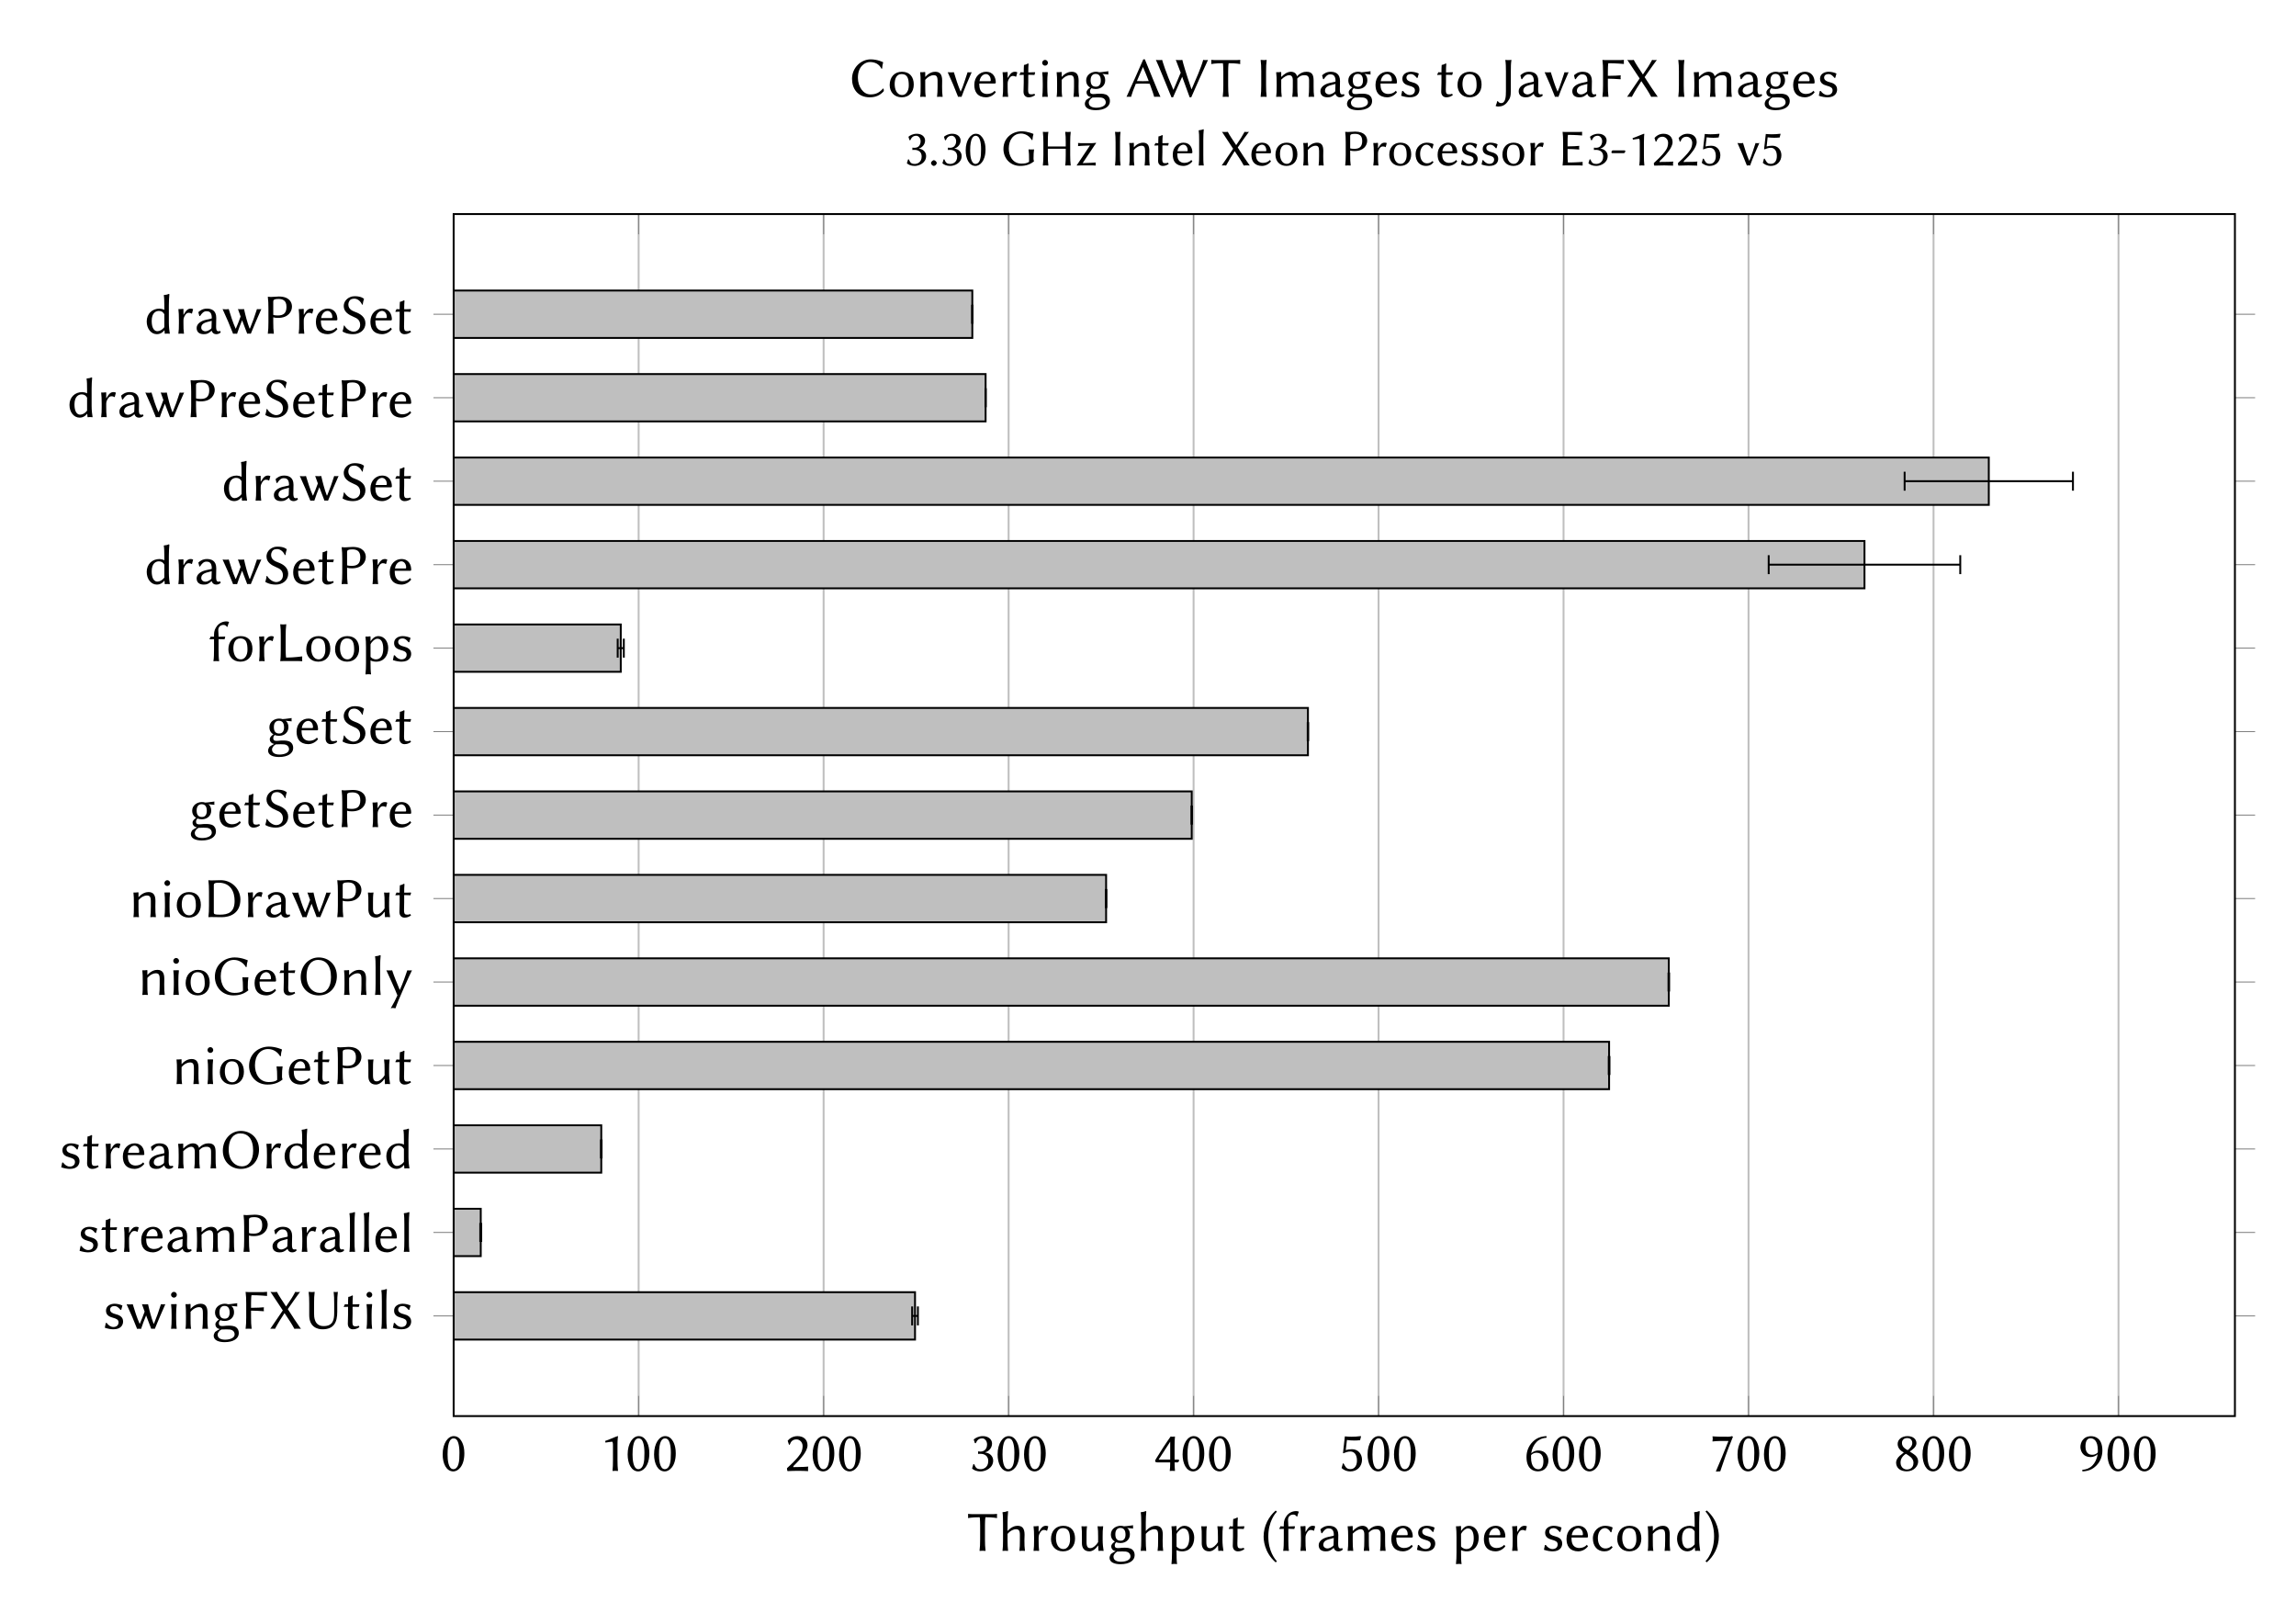 <?xml version="1.0" encoding="utf-8"?>
<svg xmlns="http://www.w3.org/2000/svg" xmlns:xlink="http://www.w3.org/1999/xlink" width="482.978pt" height="341.479pt" viewBox="0 0 482.978 341.479" version="1.1">
<defs>
<g>
<symbol overflow="visible" id="glyph0-0">
<path style="stroke:none;" d="M 0.594 -7.203 L 2.625 -4.172 L 0.594 -1.141 Z M 0.953 -0.594 L 2.984 -3.641 L 5.016 -0.594 Z M 3.344 -4.172 L 5.375 -7.203 L 5.375 -1.141 Z M 2.984 -4.703 L 0.953 -7.734 L 5.016 -7.734 Z M 0 0 L 5.969 0 L 5.969 -8.344 L 0 -8.344 Z M 0 0" />
</symbol>
<symbol overflow="visible" id="glyph0-1">
<path style="stroke:none;" d="M 2.781 -6.828 C 2.984 -6.828 3.172 -6.75 3.312 -6.641 C 3.688 -6.328 4 -5.391 4 -3.797 C 4 -2.688 3.969 -2.062 3.797 -1.453 C 3.531 -0.469 2.953 -0.344 2.734 -0.344 C 1.625 -0.344 1.5 -2.391 1.5 -3.438 C 1.5 -6.391 2.234 -6.828 2.781 -6.828 Z M 2.719 0.125 C 3.641 0.125 5.031 -0.891 5.031 -3.688 C 5.031 -5.562 4.344 -6.484 3.922 -6.875 C 3.594 -7.172 3.219 -7.297 2.781 -7.297 C 1.594 -7.297 0.469 -5.812 0.469 -3.453 C 0.469 -1.516 1.25 0.125 2.719 0.125 Z M 2.719 0.125" />
</symbol>
<symbol overflow="visible" id="glyph0-2">
<path style="stroke:none;" d="M 3.891 -2.266 L 3.891 -5.297 C 3.891 -6.594 3.969 -7.062 4 -7.234 C 4 -7.297 3.953 -7.297 3.906 -7.297 C 3.125 -7.047 2.219 -6.578 1.297 -6.281 L 1.359 -5.938 C 1.906 -6 2.484 -6.125 2.719 -6.125 C 2.938 -6.125 2.938 -5.656 2.938 -5.219 L 2.938 -2.266 C 2.938 -1.328 2.922 -0.688 2.844 0 L 2.859 0.031 C 2.859 0.031 3.188 0 3.406 0 C 3.641 0 3.984 0.031 3.984 0.031 L 4 0 C 3.922 -0.719 3.891 -1.312 3.891 -2.266 Z M 3.891 -2.266" />
</symbol>
<symbol overflow="visible" id="glyph0-3">
<path style="stroke:none;" d="M 2.656 -6.609 C 3.281 -6.609 3.922 -6.031 3.922 -5.203 C 3.922 -4.703 3.781 -4.062 3.469 -3.594 C 2.609 -2.312 1.25 -1.125 0.641 -0.562 C 0.641 -0.516 0.641 -0.469 0.641 -0.406 C 0.641 -0.234 0.688 -0.047 0.75 0.062 C 1.641 0.031 2.141 0 3.016 0 C 3.875 0 4.234 0.031 5.094 0.062 C 5.062 -0.062 5.062 -0.203 5.062 -0.328 C 5.062 -0.531 5.062 -0.719 5.109 -0.891 C 4.438 -0.844 4.078 -0.797 2.922 -0.797 C 2.516 -0.797 2.266 -0.797 1.953 -0.781 C 1.938 -0.797 1.938 -0.812 1.938 -0.844 C 1.938 -0.938 2.062 -1.078 2.141 -1.156 C 2.719 -1.719 3.281 -2.266 4.078 -3.328 C 4.516 -3.922 4.953 -4.688 4.953 -5.359 C 4.953 -6.5 4.188 -7.297 2.844 -7.297 C 1.75 -7.297 1.062 -6.688 0.781 -6.328 L 1.047 -5.5 L 1.203 -5.484 C 1.375 -5.844 1.438 -6.094 1.734 -6.328 C 1.969 -6.531 2.312 -6.609 2.656 -6.609 Z M 2.656 -6.609" />
</symbol>
<symbol overflow="visible" id="glyph0-4">
<path style="stroke:none;" d="M 2.5 -0.344 C 1.547 -0.344 1.422 -0.703 1.094 -1.406 L 0.922 -1.391 L 0.656 -0.484 L 0.688 -0.453 C 1 -0.188 1.516 0.125 2.469 0.125 C 3.484 0.125 5.094 -0.578 5.094 -2.156 C 5.094 -3.094 4.359 -3.766 3.438 -3.844 L 3.438 -3.906 C 4.062 -4.047 4.859 -4.75 4.859 -5.734 C 4.859 -6.594 4.109 -7.297 2.922 -7.297 C 2.016 -7.297 1.344 -6.891 1.047 -6.625 L 1 -6.594 L 1.25 -5.828 L 1.438 -5.812 C 1.719 -6.484 2.109 -6.828 2.828 -6.828 C 3.281 -6.828 3.812 -6.328 3.812 -5.562 C 3.812 -5.031 3.641 -4.656 3.359 -4.391 C 3.125 -4.156 2.766 -4.047 2.359 -4.047 C 2.219 -4.047 2.094 -4.062 1.922 -4.094 L 1.922 -3.562 C 2.062 -3.578 2.312 -3.578 2.422 -3.578 C 2.812 -3.578 3.266 -3.484 3.594 -3.203 C 3.906 -2.938 4.062 -2.516 4.062 -2.062 C 4.062 -0.609 2.922 -0.344 2.5 -0.344 Z M 2.5 -0.344" />
</symbol>
<symbol overflow="visible" id="glyph0-5">
<path style="stroke:none;" d="M 3.422 -1.766 C 3.422 -0.844 3.391 -0.609 3.328 0 L 3.328 0.031 C 3.328 0.031 3.703 0 3.891 0 C 4.094 0 4.297 0.031 4.406 0.031 C 4.406 0.031 4.422 0.016 4.422 0 C 4.375 -0.688 4.344 -1.078 4.344 -1.766 L 4.953 -1.766 C 5.109 -1.766 5.297 -2.047 5.297 -2.172 C 5.297 -2.281 5.234 -2.359 5.109 -2.359 L 4.344 -2.359 L 4.344 -5.406 C 4.344 -5.797 4.359 -6.625 4.422 -7.172 C 4.422 -7.203 4.406 -7.219 4.406 -7.219 C 4.297 -7.219 4.109 -7.172 3.938 -7.172 C 3.734 -7.172 3.531 -7.219 3.531 -7.219 C 3.531 -7.219 3.484 -7.188 3.484 -7.172 C 2.75 -6.172 1.031 -3.531 0.406 -2.469 C 0.281 -2.266 0.25 -2.125 0.25 -2.016 C 0.25 -1.828 0.531 -1.766 0.953 -1.766 Z M 3.422 -6.125 L 3.422 -2.359 L 0.984 -2.359 Z M 3.422 -6.125" />
</symbol>
<symbol overflow="visible" id="glyph0-6">
<path style="stroke:none;" d="M 2.422 0.125 C 3.844 0.125 4.859 -0.938 4.859 -2.344 C 4.859 -3.5 4.078 -4.547 2.734 -4.547 C 2.25 -4.547 1.703 -4.453 1.438 -4.359 L 1.688 -6.484 C 2.125 -6.422 2.641 -6.375 3.203 -6.375 C 3.562 -6.375 3.969 -6.391 4.453 -6.438 L 4.656 -7.25 L 4.562 -7.297 C 3.891 -7.203 3.234 -7.172 2.609 -7.172 C 2.156 -7.172 1.656 -7.203 1.25 -7.25 L 0.859 -3.734 L 0.938 -3.688 C 1.422 -3.891 1.859 -4.062 2.422 -4.062 C 3.203 -4.062 3.797 -3.438 3.797 -2.141 C 3.797 -1.047 3.25 -0.359 2.438 -0.359 C 1.547 -0.359 1.391 -0.844 0.984 -1.547 L 0.828 -1.547 L 0.562 -0.578 L 0.609 -0.547 C 0.906 -0.281 1.5 0.125 2.422 0.125 Z M 2.422 0.125" />
</symbol>
<symbol overflow="visible" id="glyph0-7">
<path style="stroke:none;" d="M 1.516 -3.312 C 1.984 -3.797 2.469 -3.797 2.719 -3.797 C 3.938 -3.797 4.109 -2.656 4.109 -2.062 C 4.109 -0.75 3.625 -0.328 3.047 -0.328 C 2.422 -0.328 1.5 -0.734 1.5 -2.875 C 1.5 -2.984 1.5 -3.188 1.516 -3.312 Z M 4.781 -6.969 L 4.75 -7.297 C 3.516 -7.234 2.641 -6.891 1.828 -6.078 C 0.953 -5.203 0.547 -4.062 0.547 -2.906 C 0.547 -0.391 2 0.109 2.922 0.109 C 4.656 0.109 5.156 -1.297 5.156 -2.156 C 5.156 -2.719 4.844 -4.281 2.969 -4.281 C 2.5 -4.281 1.828 -4.016 1.547 -3.656 C 1.672 -4.672 2.109 -5.516 2.672 -6.078 C 3.281 -6.672 3.953 -6.891 4.781 -6.969 Z M 4.781 -6.969" />
</symbol>
<symbol overflow="visible" id="glyph0-8">
<path style="stroke:none;" d="M 4.125 -6.281 C 3.188 -3.969 2.281 -1.703 1.484 0.078 L 1.516 0.156 L 2.391 0.109 C 3.078 -1.922 3.734 -3.906 5.062 -7.172 L 4.859 -7.297 C 4.688 -7.234 4.469 -7.172 4.094 -7.172 C 2.312 -7.172 1.266 -7.188 0.75 -7.25 C 0.781 -7.078 0.812 -6.938 0.812 -6.75 C 0.812 -6.578 0.781 -6.344 0.75 -6.172 C 1.625 -6.297 3.344 -6.297 4.125 -6.281 Z M 4.125 -6.281" />
</symbol>
<symbol overflow="visible" id="glyph0-9">
<path style="stroke:none;" d="M 2.812 -6.891 C 3.578 -6.891 3.875 -6.375 3.875 -5.812 C 3.875 -5.156 3.234 -4.594 2.906 -4.344 L 2.531 -4.562 C 1.781 -5.062 1.703 -5.5 1.703 -5.875 C 1.703 -6.438 2.094 -6.891 2.812 -6.891 Z M 4.75 -5.797 C 4.75 -6.656 4.062 -7.297 2.875 -7.297 C 1.656 -7.297 0.797 -6.578 0.797 -5.656 C 0.797 -4.984 1.172 -4.391 1.859 -4 L 2.094 -3.859 C 1.797 -3.641 1.547 -3.438 1.25 -3.172 C 0.766 -2.75 0.469 -2.219 0.469 -1.75 C 0.469 -0.531 1.438 0.109 2.703 0.109 C 4.266 0.109 5.109 -1.031 5.109 -1.938 C 5.109 -2.625 4.734 -3.156 4.078 -3.578 L 3.344 -4.062 C 3.891 -4.422 4.75 -5.031 4.75 -5.797 Z M 2.719 -0.281 C 2.172 -0.281 1.406 -0.672 1.406 -1.75 C 1.406 -2.109 1.5 -2.906 2.516 -3.578 L 3.078 -3.234 C 3.812 -2.766 4.125 -2.25 4.125 -1.688 C 4.125 -0.531 3.281 -0.281 2.719 -0.281 Z M 2.719 -0.281" />
</symbol>
<symbol overflow="visible" id="glyph0-10">
<path style="stroke:none;" d="M 3.984 -3.859 C 3.516 -3.375 3.031 -3.375 2.766 -3.375 C 1.562 -3.375 1.391 -4.516 1.391 -5.109 C 1.391 -6.422 1.875 -6.844 2.453 -6.844 C 3.078 -6.844 4 -6.438 4 -4.297 C 4 -4.188 4 -3.984 3.984 -3.859 Z M 0.719 -0.203 L 0.75 0.125 C 1.984 0.062 2.859 -0.281 3.672 -1.094 C 4.547 -1.969 4.953 -3.109 4.953 -4.266 C 4.953 -6.781 3.5 -7.281 2.578 -7.281 C 0.844 -7.281 0.328 -5.875 0.328 -5.016 C 0.328 -4.453 0.656 -2.891 2.516 -2.891 C 3 -2.891 3.672 -3.156 3.953 -3.516 C 3.828 -2.5 3.391 -1.656 2.828 -1.094 C 2.219 -0.5 1.547 -0.281 0.719 -0.203 Z M 0.719 -0.203" />
</symbol>
<symbol overflow="visible" id="glyph0-11">
<path style="stroke:none;" d="M 4.312 -1.344 C 3.891 -0.797 3.328 -0.5 2.844 -0.5 C 2.203 -0.5 1.656 -1.141 1.656 -2.641 C 1.656 -4.438 2.609 -4.766 3.172 -4.766 C 3.734 -4.766 4.031 -4.531 4.312 -4.078 Z M 4.312 -0.688 L 4.344 -0.688 L 4.406 0 C 4.406 0.031 4.438 0.031 4.5 0.031 C 4.656 0.016 4.75 0 4.922 0 C 5.062 0 5.297 0.016 5.453 0.031 L 5.469 0 C 5.375 -0.516 5.266 -1.406 5.266 -2.297 L 5.266 -5.969 C 5.266 -6.859 5.312 -7.484 5.375 -8.219 C 5.375 -8.312 5.344 -8.344 5.266 -8.344 C 4.969 -8.219 4.719 -8.141 4.234 -8.109 L 4.203 -8.062 C 4.297 -7.547 4.312 -6.672 4.312 -5.766 L 4.312 -4.984 C 4.047 -5.141 3.547 -5.25 3.312 -5.25 C 1.75 -5.25 0.609 -4.172 0.609 -2.547 C 0.609 -1.078 1.484 0.125 2.766 0.125 C 3.344 0.125 3.891 -0.141 4.312 -0.688 Z M 4.312 -0.688" />
</symbol>
<symbol overflow="visible" id="glyph0-12">
<path style="stroke:none;" d="M 2 -4 L 2 -5.078 C 2 -5.172 1.984 -5.203 1.922 -5.203 C 1.656 -5.156 1.234 -5.141 0.953 -5.156 L 0.938 -5.125 C 1.016 -4.609 1.047 -3.703 1.047 -2.812 L 1.047 -2.156 C 1.047 -1.25 1.031 -0.641 0.938 0 L 0.953 0.031 C 1.094 0.016 1.375 0 1.516 0 C 1.656 0 1.938 0.016 2.078 0.031 L 2.109 0 C 2.016 -0.688 2 -1.25 2 -2.156 L 2 -2.766 C 2 -3.281 2.156 -3.562 2.406 -3.953 C 2.578 -4.219 2.844 -4.375 3.078 -4.375 C 3.312 -4.375 3.531 -4.344 3.688 -4.203 L 3.797 -4.234 L 4.031 -5.109 L 3.984 -5.156 C 3.781 -5.219 3.766 -5.25 3.547 -5.25 C 2.906 -5.25 2.562 -4.875 2.031 -3.969 Z M 2 -4" />
</symbol>
<symbol overflow="visible" id="glyph0-13">
<path style="stroke:none;" d="M 3.703 -2.688 L 3.656 -1.266 C 3.656 -1.109 3.578 -1.031 3.484 -0.953 C 3.156 -0.703 2.75 -0.484 2.391 -0.484 C 1.859 -0.484 1.5 -0.844 1.5 -1.219 C 1.5 -1.75 1.75 -2.156 2.688 -2.422 Z M 3.703 -0.578 C 3.844 -0.109 4.203 0.125 4.641 0.125 C 4.938 0.125 5.312 0.047 5.594 -0.25 L 5.5 -0.547 C 5.359 -0.5 5.266 -0.484 5.172 -0.484 C 5.062 -0.484 4.906 -0.5 4.828 -0.578 C 4.703 -0.688 4.625 -0.984 4.625 -1.5 C 4.625 -1.859 4.656 -3.172 4.656 -3.312 C 4.656 -4.922 3.594 -5.25 2.688 -5.25 C 1.781 -5.25 1.234 -4.812 0.938 -4.547 L 0.891 -4.5 L 1.094 -3.703 L 1.25 -3.688 C 1.594 -4.234 2 -4.703 2.562 -4.703 C 3 -4.703 3.719 -4.656 3.719 -3.297 C 3.719 -3.219 3.672 -3.172 3.641 -3.156 L 2.516 -2.906 C 1.297 -2.625 0.531 -1.984 0.531 -1.172 C 0.531 -0.281 1.141 0.125 2.031 0.125 C 2.688 0.125 3.031 -0.031 3.656 -0.578 Z M 3.703 -0.578" />
</symbol>
<symbol overflow="visible" id="glyph0-14">
<path style="stroke:none;" d="M 2.453 0.047 C 2.562 0.016 2.719 0.016 2.844 0.016 C 2.969 0.016 3.172 0.016 3.281 0.047 C 3.594 -0.875 3.938 -1.859 4.344 -2.797 C 4.703 -1.859 5.078 -0.891 5.422 0.031 C 5.531 0 5.609 0 5.719 0 C 5.844 0 6.062 0 6.172 0.031 C 6.75 -1.375 7.703 -3.672 8.391 -5.156 C 8.281 -5.125 8 -5.125 7.875 -5.125 C 7.75 -5.125 7.578 -5.125 7.469 -5.156 C 7.031 -3.75 6.484 -2.219 6 -1.078 L 5.906 -1.078 C 5.406 -2.391 5.031 -3.891 4.75 -5.156 C 4.609 -5.125 4.328 -5.125 4.156 -5.125 C 3.969 -5.125 3.656 -5.125 3.469 -5.156 C 3.641 -4.672 3.828 -4.141 4.031 -3.594 C 3.703 -2.703 3.375 -1.812 3.031 -1.062 L 2.969 -1.062 C 2.359 -2.438 1.953 -3.781 1.531 -5.156 C 1.375 -5.109 1.094 -5.109 0.938 -5.109 C 0.734 -5.109 0.438 -5.109 0.234 -5.156 C 1.047 -3.391 1.781 -1.703 2.453 0.047 Z M 2.453 0.047" />
</symbol>
<symbol overflow="visible" id="glyph0-15">
<path style="stroke:none;" d="M 2.266 -6.75 C 2.266 -7.094 2.484 -7.281 3.344 -7.281 C 4.172 -7.281 5.047 -7.047 5.047 -5.625 C 5.047 -4.25 4.375 -3.812 3.219 -3.812 C 2.922 -3.812 2.422 -3.844 2.266 -3.938 Z M 1.25 -5.312 L 1.25 -2.391 C 1.25 -1.5 1.219 -0.641 1.125 0 L 1.141 0.031 C 1.297 0.016 1.609 0 1.75 0 C 1.906 0 2.219 0.016 2.359 0.031 L 2.391 0 C 2.297 -0.688 2.266 -1.5 2.266 -2.391 L 2.266 -3.422 C 2.531 -3.328 2.859 -3.297 3.281 -3.297 C 5.453 -3.297 6.203 -4.672 6.203 -5.688 C 6.203 -6.578 5.641 -7.797 3.438 -7.797 C 3.125 -7.797 2.109 -7.703 1.75 -7.703 C 1.609 -7.703 1.297 -7.719 1.141 -7.75 L 1.125 -7.703 C 1.219 -7.031 1.25 -6.219 1.25 -5.312 Z M 1.25 -5.312" />
</symbol>
<symbol overflow="visible" id="glyph0-16">
<path style="stroke:none;" d="M 1.5 -3.266 C 1.703 -4.5 2.484 -4.766 2.859 -4.766 C 3.328 -4.766 3.859 -4.328 3.859 -3.438 C 3.859 -3.328 3.812 -3.266 3.688 -3.266 Z M 4.688 -1.25 C 4.266 -0.781 3.703 -0.578 3.047 -0.578 C 2.641 -0.578 2.078 -0.734 1.75 -1.266 C 1.531 -1.609 1.453 -2.094 1.453 -2.781 L 4.703 -2.781 C 4.844 -2.781 4.922 -2.859 4.922 -2.984 C 4.922 -4 4.438 -5.25 2.859 -5.25 C 1.625 -5.25 0.406 -4.25 0.406 -2.5 C 0.406 -1.812 0.547 -1.141 0.938 -0.672 C 1.344 -0.172 2.047 0.125 2.844 0.125 C 3.703 0.125 4.469 -0.328 4.922 -0.938 Z M 4.688 -1.25" />
</symbol>
<symbol overflow="visible" id="glyph0-17">
<path style="stroke:none;" d="M 2.891 -0.406 C 2.219 -0.406 1.359 -0.984 0.984 -1.703 L 0.875 -1.688 C 0.828 -1.25 0.688 -0.812 0.594 -0.453 L 0.625 -0.422 C 0.625 -0.422 1.406 0.125 2.797 0.125 C 4.266 0.125 5.406 -0.781 5.406 -2.156 C 5.406 -3.547 4.234 -4.203 3.266 -4.547 C 2.656 -4.781 1.812 -5.125 1.812 -6.125 C 1.812 -6.547 2.047 -7.031 2.359 -7.203 C 2.562 -7.297 2.812 -7.344 3.078 -7.344 C 3.734 -7.344 4.391 -6.828 4.703 -6.078 L 4.828 -6.094 C 4.875 -6.531 5 -6.938 5.109 -7.297 L 5.078 -7.328 C 5.078 -7.328 4.578 -7.859 3.172 -7.859 C 2.859 -7.859 2.5 -7.812 2.156 -7.656 C 1.453 -7.359 0.844 -6.672 0.844 -5.797 C 0.844 -4.547 1.906 -3.953 2.891 -3.531 C 3.672 -3.219 4.297 -2.828 4.297 -1.812 C 4.297 -0.906 3.594 -0.406 2.891 -0.406 Z M 2.891 -0.406" />
</symbol>
<symbol overflow="visible" id="glyph0-18">
<path style="stroke:none;" d="M 1.141 -5.125 C 0.891 -5.125 0.641 -5.125 0.484 -5.156 C 0.406 -4.953 0.344 -4.844 0.234 -4.656 L 0.281 -4.578 C 0.484 -4.594 0.859 -4.609 1.141 -4.609 L 1.141 -2.969 C 1.141 -2.25 1.094 -1.391 1.094 -1.031 C 1.094 -0.25 1.609 0.125 2.156 0.125 C 2.656 0.125 3.031 0 3.531 -0.328 L 3.391 -0.625 C 3.031 -0.484 2.75 -0.484 2.453 -0.531 C 2.156 -0.578 2.062 -0.859 2.062 -1.5 C 2.062 -1.859 2.094 -2.375 2.094 -3.094 L 2.094 -4.609 L 2.547 -4.609 C 2.828 -4.609 3.25 -4.594 3.406 -4.578 C 3.438 -4.766 3.484 -4.891 3.547 -5.062 L 3.484 -5.156 C 3.281 -5.141 2.922 -5.125 2.656 -5.125 L 2.094 -5.125 C 2.094 -6.031 2.109 -6.188 2.156 -6.875 C 2.156 -6.953 2.109 -7 2.047 -7 C 1.75 -6.875 1.609 -6.734 1.203 -6.688 L 1.188 -6.656 C 1.156 -6.234 1.141 -5.828 1.141 -5.125 Z M 1.141 -5.125" />
</symbol>
<symbol overflow="visible" id="glyph0-19">
<path style="stroke:none;" d="M 1.188 -5.125 C 0.922 -5.125 0.641 -5.125 0.484 -5.156 C 0.406 -4.953 0.344 -4.844 0.234 -4.656 L 0.281 -4.578 C 0.5 -4.594 0.891 -4.609 1.172 -4.609 L 1.188 -4.609 L 1.188 -2.375 C 1.188 -1.484 1.172 -0.641 1.062 0 L 1.094 0.031 C 1.234 0.016 1.516 0 1.656 0 C 1.812 0 2.094 0.016 2.234 0.031 L 2.266 0 C 2.156 -0.688 2.141 -1.484 2.141 -2.375 L 2.141 -4.609 L 2.547 -4.609 C 2.828 -4.609 3.25 -4.594 3.406 -4.578 C 3.438 -4.766 3.484 -4.891 3.547 -5.062 L 3.484 -5.156 C 3.281 -5.141 2.922 -5.125 2.656 -5.125 L 2.141 -5.125 L 2.141 -5.234 C 2.141 -5.672 2.078 -6.281 2.078 -6.5 C 2.078 -7.156 2.516 -7.609 3.188 -7.609 C 3.5 -7.609 3.75 -7.438 3.891 -7.203 L 4.016 -7.203 C 4.094 -7.531 4.234 -7.938 4.344 -8.188 L 4.344 -8.219 C 4.25 -8.281 4.031 -8.344 3.797 -8.344 C 3.047 -8.344 2.297 -8 1.844 -7.422 C 1.391 -6.844 1.188 -6.281 1.188 -5.594 Z M 1.188 -5.125" />
</symbol>
<symbol overflow="visible" id="glyph0-20">
<path style="stroke:none;" d="M 0.453 -2.453 C 0.453 -1.016 1.406 0.125 2.984 0.125 C 4.562 0.125 5.516 -0.984 5.516 -2.562 C 5.516 -4.188 4.656 -5.25 3.031 -5.25 C 1.469 -5.25 0.453 -4.141 0.453 -2.453 Z M 2.953 -4.766 C 4.219 -4.766 4.469 -3.797 4.469 -2.344 C 4.469 -1.203 3.891 -0.359 3.094 -0.359 C 1.828 -0.359 1.5 -1.734 1.5 -2.656 C 1.5 -3.688 1.828 -4.766 2.953 -4.766 Z M 2.953 -4.766" />
</symbol>
<symbol overflow="visible" id="glyph0-21">
<path style="stroke:none;" d="M 2.281 -5.312 C 2.281 -6.219 2.312 -7.078 2.406 -7.703 L 2.391 -7.75 C 2.25 -7.719 1.906 -7.703 1.766 -7.703 C 1.625 -7.703 1.297 -7.719 1.156 -7.75 L 1.141 -7.703 C 1.234 -7.031 1.25 -6.219 1.25 -5.312 L 1.25 -2.391 C 1.25 -1.5 1.234 -0.641 1.141 0 L 1.141 0.031 C 1.141 0.031 1.359 0 1.766 0 L 5.031 0 C 5.281 0 5.562 0.016 5.75 0.031 L 5.766 0 C 5.766 -0.172 5.75 -0.406 5.75 -0.531 C 5.75 -0.641 5.766 -0.844 5.766 -0.938 L 5.75 -0.984 C 5.75 -0.984 3.984 -0.734 2.375 -0.734 C 2.297 -1.016 2.281 -2.188 2.281 -2.391 Z M 2.281 -5.312" />
</symbol>
<symbol overflow="visible" id="glyph0-22">
<path style="stroke:none;" d="M 1.938 -3.516 C 2.203 -4.141 2.906 -4.703 3.375 -4.703 C 4.188 -4.703 4.609 -3.953 4.609 -2.609 C 4.609 -1.625 4.328 -0.359 3.047 -0.359 C 2.859 -0.359 2.359 -0.406 1.938 -0.891 Z M 1.938 -4.203 L 1.938 -5.078 C 1.938 -5.172 1.922 -5.203 1.859 -5.203 C 1.609 -5.156 1.172 -5.141 0.891 -5.156 L 0.875 -5.125 C 0.953 -4.609 0.984 -3.703 0.984 -2.812 L 0.984 0.375 C 0.984 1.266 0.953 2.125 0.875 2.766 L 0.891 2.812 C 1.047 2.781 1.312 2.766 1.453 2.766 C 1.609 2.766 1.875 2.781 2.016 2.812 L 2.047 2.766 C 1.953 2.094 1.938 1.281 1.938 0.375 L 1.938 -0.141 C 2.25 0.031 2.688 0.125 3.125 0.125 C 4.703 0.125 5.656 -1.078 5.656 -2.766 C 5.656 -4.031 4.906 -5.25 3.578 -5.25 C 3.109 -5.25 2.516 -5.016 1.953 -4.172 Z M 1.938 -4.203" />
</symbol>
<symbol overflow="visible" id="glyph0-23">
<path style="stroke:none;" d="M 0.594 -1.203 L 0.391 -0.203 C 1.078 0.031 1.75 0.125 2.203 0.125 C 3.844 0.125 4.234 -0.859 4.234 -1.516 C 4.234 -2.5 3.453 -2.875 2.609 -3.078 C 2.156 -3.188 1.5 -3.422 1.5 -4.016 C 1.5 -4.5 1.891 -4.766 2.406 -4.766 C 3.031 -4.766 3.406 -4.281 3.688 -3.953 L 3.844 -3.969 L 4.094 -4.859 L 4.062 -4.891 C 3.719 -5.062 3.062 -5.25 2.453 -5.25 C 1.562 -5.25 0.641 -4.781 0.641 -3.797 C 0.641 -2.828 1.359 -2.516 2.078 -2.312 C 2.766 -2.125 3.281 -1.938 3.281 -1.344 C 3.281 -0.719 2.828 -0.359 2.188 -0.359 C 1.609 -0.359 1.109 -0.75 0.781 -1.219 Z M 0.594 -1.203" />
</symbol>
<symbol overflow="visible" id="glyph0-24">
<path style="stroke:none;" d="M 1.203 1.25 C 1.203 0.844 1.562 0.406 1.984 0.172 C 2.344 0.172 2.875 0.141 3.047 0.141 C 3.625 0.141 4 0.156 4.312 0.344 C 4.656 0.547 4.781 0.891 4.781 1.203 C 4.781 1.938 3.797 2.312 2.766 2.312 C 2 2.312 1.203 2.062 1.203 1.25 Z M 4.656 -3.406 C 4.656 -4.234 4.344 -4.609 4.062 -4.797 C 4.422 -4.766 4.812 -4.719 5.312 -4.672 L 5.344 -4.703 C 5.312 -4.812 5.312 -4.906 5.312 -5.016 C 5.312 -5.125 5.312 -5.219 5.344 -5.328 L 5.312 -5.359 C 4.734 -5.312 4.312 -5.188 3.422 -5.141 C 3.203 -5.219 2.938 -5.25 2.688 -5.25 C 1.75 -5.25 0.656 -4.609 0.656 -3.438 C 0.656 -2.531 1.172 -2.125 1.5 -1.938 C 1.156 -1.703 0.734 -1.344 0.734 -0.938 C 0.734 -0.453 1.031 -0.031 1.672 0.078 C 1.344 0.234 0.969 0.453 0.656 0.688 C 0.5 0.922 0.375 1.25 0.375 1.484 C 0.375 2.422 1.406 2.828 2.672 2.828 C 4.547 2.828 5.656 2.062 5.656 0.938 C 5.656 0.406 5.484 0.031 5.156 -0.25 C 4.703 -0.641 3.891 -0.641 3.469 -0.641 C 3.266 -0.641 2.781 -0.625 2.516 -0.578 C 2.344 -0.578 2.219 -0.562 2.156 -0.562 C 1.828 -0.562 1.469 -0.609 1.469 -1.125 C 1.469 -1.359 1.531 -1.562 1.797 -1.797 C 1.953 -1.703 2.312 -1.625 2.672 -1.625 C 3.922 -1.625 4.656 -2.469 4.656 -3.406 Z M 3.734 -3.391 C 3.734 -2.672 3.438 -2.109 2.719 -2.109 C 1.859 -2.109 1.594 -2.672 1.594 -3.484 C 1.594 -4.281 1.953 -4.797 2.641 -4.797 C 3.422 -4.797 3.734 -4.25 3.734 -3.391 Z M 3.734 -3.391" />
</symbol>
<symbol overflow="visible" id="glyph0-25">
<path style="stroke:none;" d="M 5.5 -2.156 C 5.5 -2.531 5.516 -2.969 5.516 -3.359 C 5.516 -4.609 5.109 -5.25 4.047 -5.25 C 3.578 -5.25 2.734 -5.062 1.969 -4.172 L 1.953 -4.203 L 1.953 -5.078 C 1.953 -5.172 1.938 -5.203 1.875 -5.203 C 1.609 -5.156 1.188 -5.141 0.906 -5.156 L 0.891 -5.125 C 0.969 -4.609 0.984 -3.703 0.984 -2.812 L 0.984 -2.156 C 0.984 -1.25 0.984 -0.641 0.891 0 L 0.906 0.031 C 1.047 0.016 1.328 0 1.469 0 C 1.609 0 1.891 0.016 2.031 0.031 L 2.062 0 C 1.953 -0.688 1.953 -1.25 1.953 -2.156 L 1.953 -3.547 C 2.562 -4.266 3.25 -4.531 3.688 -4.531 C 4.297 -4.531 4.547 -4.297 4.547 -3.328 L 4.547 -2.156 C 4.547 -1.25 4.516 -0.641 4.438 0 L 4.453 0.031 C 4.609 0.016 4.875 0 5.016 0 C 5.156 0 5.438 0.016 5.578 0.031 L 5.609 0 C 5.516 -0.688 5.5 -1.25 5.5 -2.156 Z M 5.5 -2.156" />
</symbol>
<symbol overflow="visible" id="glyph0-26">
<path style="stroke:none;" d="M 0.953 -7.141 C 0.953 -6.812 1.25 -6.531 1.562 -6.531 C 1.891 -6.531 2.172 -6.812 2.172 -7.141 C 2.172 -7.453 1.891 -7.75 1.562 -7.75 C 1.25 -7.75 0.953 -7.453 0.953 -7.141 Z M 1.078 -2.812 L 1.078 -2.156 C 1.078 -1.25 1.047 -0.641 0.969 0 L 0.984 0.031 C 1.141 0.016 1.406 0 1.547 0 C 1.703 0 1.969 0.016 2.109 0.031 L 2.141 0 C 2.062 -0.688 2.031 -1.25 2.031 -2.156 L 2.031 -3 C 2.031 -3.891 2.062 -4.328 2.141 -5.062 C 2.141 -5.156 2.125 -5.172 2.031 -5.172 C 1.75 -5.156 1.25 -5.141 0.984 -5.156 L 0.969 -5.125 C 1.047 -4.609 1.078 -3.703 1.078 -2.812 Z M 1.078 -2.812" />
</symbol>
<symbol overflow="visible" id="glyph0-27">
<path style="stroke:none;" d="M 2.266 -0.984 L 2.266 -6.734 C 2.266 -7.156 2.688 -7.219 3.281 -7.219 C 5.859 -7.219 6.641 -5.234 6.641 -3.391 C 6.641 -0.984 5.266 -0.5 3.578 -0.5 C 2.406 -0.5 2.266 -0.594 2.266 -0.984 Z M 1.75 -7.703 C 1.344 -7.703 1.141 -7.75 1.141 -7.75 L 1.125 -7.703 C 1.219 -7.031 1.25 -6.219 1.25 -5.312 L 1.25 -2.391 C 1.25 -1.5 1.219 -0.641 1.125 0 L 1.141 0.031 C 1.141 0.031 1.344 0 1.75 0 C 2.609 0 2.719 0.031 3.938 0.031 C 5.625 0.031 7.859 -0.734 7.859 -3.688 C 7.859 -5.906 6.031 -7.75 3.734 -7.75 C 2.969 -7.75 2.516 -7.703 1.75 -7.703 Z M 1.75 -7.703" />
</symbol>
<symbol overflow="visible" id="glyph0-28">
<path style="stroke:none;" d="M 4.359 -1.094 L 4.406 -1.062 L 4.469 0 C 4.469 0.031 4.484 0.031 4.516 0.031 C 4.672 0.016 4.812 0 5 0 C 5.141 0 5.359 0.016 5.516 0.031 L 5.547 0 C 5.453 -0.516 5.344 -1.406 5.344 -2.297 L 5.344 -2.969 C 5.344 -3.875 5.359 -4.5 5.453 -5.125 L 5.422 -5.156 C 5.281 -5.141 5.016 -5.125 4.859 -5.125 C 4.719 -5.125 4.453 -5.141 4.297 -5.156 L 4.281 -5.125 C 4.375 -4.453 4.391 -3.891 4.391 -2.969 L 4.391 -1.812 C 4.031 -1.188 3.328 -0.547 2.75 -0.547 C 2.344 -0.547 1.953 -0.688 1.953 -1.797 L 1.953 -2.969 C 1.953 -3.875 1.953 -4.5 2.062 -5.125 L 2.031 -5.156 C 1.891 -5.141 1.609 -5.125 1.469 -5.125 C 1.328 -5.125 1.047 -5.141 0.906 -5.156 L 0.891 -5.125 C 0.984 -4.453 0.984 -3.891 0.984 -2.969 L 0.984 -1.547 C 0.984 -0.719 1.375 0.125 2.562 0.125 C 3.297 0.125 3.969 -0.484 4.359 -1.094 Z M 4.359 -1.094" />
</symbol>
<symbol overflow="visible" id="glyph0-29">
<path style="stroke:none;" d="M 6.531 -1.406 L 6.531 -0.859 C 6.125 -0.484 5.422 -0.406 4.766 -0.406 C 2.641 -0.406 1.859 -2.328 1.859 -3.906 C 1.859 -6 3.016 -7.344 4.625 -7.344 C 5.703 -7.344 6.625 -6.734 7.156 -5.828 L 7.297 -5.844 C 7.344 -6.453 7.406 -6.781 7.547 -7.234 L 7.516 -7.266 C 7.516 -7.266 6.25 -7.859 4.797 -7.859 C 2.734 -7.859 0.625 -6.422 0.625 -3.797 C 0.625 -1.719 2.094 0.125 4.5 0.125 C 5.891 0.125 6.875 -0.281 7.672 -0.953 L 7.672 -0.984 C 7.562 -1.125 7.547 -1.438 7.547 -1.562 L 7.547 -1.641 C 7.547 -2.531 7.578 -3.031 7.672 -3.672 L 7.656 -3.703 C 7.656 -3.703 7.453 -3.672 7.047 -3.672 C 6.641 -3.672 6.438 -3.703 6.438 -3.703 L 6.406 -3.672 C 6.5 -2.984 6.531 -2.297 6.531 -1.406 Z M 6.531 -1.406" />
</symbol>
<symbol overflow="visible" id="glyph0-30">
<path style="stroke:none;" d="M 4.25 -7.344 C 5.922 -7.344 7 -6.188 7 -3.703 C 7 -1.562 6.016 -0.406 4.656 -0.406 C 3.219 -0.406 1.859 -1.609 1.859 -3.906 C 1.859 -6.422 3.094 -7.344 4.25 -7.344 Z M 8.234 -3.938 C 8.234 -6.297 6.547 -7.859 4.406 -7.859 C 2.266 -7.859 0.625 -6.047 0.625 -3.703 C 0.625 -1.344 2.359 0.125 4.406 0.125 C 6.688 0.125 8.234 -1.547 8.234 -3.938 Z M 8.234 -3.938" />
</symbol>
<symbol overflow="visible" id="glyph0-31">
<path style="stroke:none;" d="M 1.078 -2.391 C 1.078 -1.5 1.062 -0.641 0.969 0 L 0.984 0.031 C 1.141 0.016 1.406 0 1.547 0 C 1.703 0 1.969 0.016 2.109 0.031 L 2.141 0 C 2.047 -0.688 2.031 -1.5 2.031 -2.391 L 2.031 -5.969 C 2.031 -6.875 2.078 -7.469 2.141 -8.219 C 2.141 -8.312 2.109 -8.344 2.031 -8.344 C 1.734 -8.219 1.484 -8.141 0.984 -8.109 L 0.969 -8.062 C 1.062 -7.547 1.078 -6.672 1.078 -5.766 Z M 1.078 -2.391" />
</symbol>
<symbol overflow="visible" id="glyph0-32">
<path style="stroke:none;" d="M 0.328 -5.156 C 0.812 -4.094 2.234 -1.016 2.656 0.125 C 2.266 1.016 1.781 1.938 1.25 2.828 C 1.359 2.797 1.547 2.766 1.656 2.766 C 1.781 2.766 2.125 2.797 2.25 2.828 C 2.703 1.344 5.312 -4.359 5.719 -5.156 C 5.594 -5.125 5.312 -5.125 5.203 -5.125 C 5.078 -5.125 4.859 -5.125 4.734 -5.156 C 4.297 -3.812 3.734 -2.281 3.172 -1.047 L 3.141 -1.047 C 2.562 -2.469 1.984 -3.797 1.547 -5.156 C 1.391 -5.125 1.125 -5.125 0.953 -5.125 C 0.797 -5.125 0.5 -5.125 0.328 -5.156 Z M 0.328 -5.156" />
</symbol>
<symbol overflow="visible" id="glyph0-33">
<path style="stroke:none;" d="M 1.938 -4.203 L 1.938 -5.078 C 1.938 -5.172 1.922 -5.203 1.859 -5.203 C 1.609 -5.156 1.172 -5.141 0.891 -5.156 L 0.875 -5.125 C 0.953 -4.609 0.984 -3.703 0.984 -2.812 L 0.984 -2.156 C 0.984 -1.25 0.969 -0.641 0.875 0 L 0.891 0.031 C 1.047 0.016 1.312 0 1.453 0 C 1.609 0 1.875 0.016 2.016 0.031 L 2.047 0 C 1.953 -0.688 1.938 -1.25 1.938 -2.156 L 1.938 -3.594 C 2.5 -4.172 3.172 -4.531 3.578 -4.531 C 4.047 -4.531 4.375 -4.266 4.375 -3.469 L 4.375 -2.156 C 4.375 -1.25 4.359 -0.641 4.266 0 L 4.297 0.031 C 4.438 0.016 4.703 0 4.859 0 C 5 0 5.266 0.016 5.422 0.031 L 5.438 0 C 5.344 -0.688 5.328 -1.25 5.328 -2.156 L 5.328 -3.359 C 5.328 -3.531 5.328 -3.672 5.312 -3.812 C 5.891 -4.453 6.375 -4.531 6.844 -4.531 C 7.484 -4.531 7.797 -4.266 7.797 -3.469 L 7.797 -2.156 C 7.797 -1.25 7.781 -0.641 7.688 0 L 7.703 0.031 C 7.859 0.016 8.125 0 8.266 0 C 8.422 0 8.688 0.016 8.828 0.031 L 8.859 0 C 8.766 -0.688 8.75 -1.25 8.75 -2.156 L 8.75 -3.344 C 8.75 -4.406 8.562 -5.25 7.266 -5.25 C 6.625 -5.25 5.922 -5.016 5.25 -4.297 C 5.141 -4.875 4.656 -5.25 3.984 -5.25 C 3.234 -5.25 2.531 -4.766 1.969 -4.172 Z M 1.938 -4.203" />
</symbol>
<symbol overflow="visible" id="glyph0-34">
<path style="stroke:none;" d="M 4.859 -7.703 L 1.75 -7.703 C 1.344 -7.703 1.141 -7.75 1.141 -7.75 L 1.125 -7.703 C 1.219 -7.031 1.25 -6.219 1.25 -5.312 L 1.25 -2.391 C 1.25 -1.5 1.219 -0.641 1.125 0 L 1.141 0.031 C 1.141 0.031 1.344 0 1.75 0 C 2.156 0 2.359 0.031 2.359 0.031 L 2.391 0 C 2.297 -0.688 2.266 -1.5 2.266 -2.391 L 2.266 -3.797 C 2.844 -3.797 4.109 -3.75 4.938 -3.672 L 4.969 -3.703 C 4.953 -3.812 4.938 -3.984 4.938 -4.094 C 4.938 -4.203 4.953 -4.359 4.969 -4.469 L 4.938 -4.5 C 4.234 -4.453 3.688 -4.391 2.266 -4.391 L 2.266 -5.312 C 2.266 -5.516 2.281 -6.75 2.359 -7.047 C 3.969 -7.047 5.625 -6.891 5.625 -6.891 L 5.641 -6.938 C 5.625 -7.047 5.625 -7.203 5.625 -7.297 C 5.625 -7.406 5.625 -7.547 5.641 -7.703 L 5.625 -7.75 C 5.422 -7.719 5.156 -7.703 4.859 -7.703 Z M 4.859 -7.703" />
</symbol>
<symbol overflow="visible" id="glyph0-35">
<path style="stroke:none;" d="M 6.734 0.031 C 5.766 -1.328 5 -2.531 3.969 -4.125 C 5.062 -5.734 6.031 -7.016 6.547 -7.75 C 6.422 -7.703 6.188 -7.703 6.047 -7.703 C 5.922 -7.703 5.672 -7.703 5.547 -7.75 C 4.906 -6.547 4.609 -6.125 3.609 -4.672 C 2.828 -5.875 2.031 -7.031 1.688 -7.75 C 1.469 -7.703 1.203 -7.703 1 -7.703 C 0.797 -7.703 0.531 -7.703 0.328 -7.75 L 2.922 -3.844 L 0.281 0.031 C 0.406 0 0.641 0 0.781 0 C 0.922 0 1.141 0 1.281 0.031 C 1.906 -1.141 2.609 -2.266 3.281 -3.281 C 4.047 -2.125 4.734 -1.156 5.359 0.031 C 5.562 0 5.828 0 6.047 0 C 6.266 0 6.531 0 6.734 0.031 Z M 6.734 0.031" />
</symbol>
<symbol overflow="visible" id="glyph0-36">
<path style="stroke:none;" d="M 6.5 -5.312 L 6.5 -3.312 C 6.5 -1.969 6.297 -0.547 4.281 -0.547 C 2.266 -0.547 2.266 -2.562 2.266 -3.219 L 2.266 -5.312 C 2.266 -6.219 2.297 -7.078 2.391 -7.703 L 2.359 -7.75 C 2.219 -7.719 1.906 -7.703 1.75 -7.703 C 1.609 -7.703 1.297 -7.719 1.141 -7.75 L 1.125 -7.703 C 1.219 -7.031 1.25 -6.219 1.25 -5.312 L 1.25 -2.828 C 1.25 -0.375 2.953 0.125 4.031 0.125 C 6.484 0.125 7.141 -1.406 7.141 -3.531 L 7.141 -5.312 C 7.141 -6.219 7.172 -7.078 7.266 -7.703 L 7.25 -7.75 C 7.094 -7.719 6.969 -7.703 6.828 -7.703 C 6.688 -7.703 6.547 -7.719 6.406 -7.75 L 6.391 -7.703 C 6.484 -7.031 6.5 -6.219 6.5 -5.312 Z M 6.5 -5.312" />
</symbol>
<symbol overflow="visible" id="glyph0-37">
<path style="stroke:none;" d="M 2.719 -5.312 L 2.719 -2.391 C 2.719 -1.5 2.688 -0.641 2.594 0 L 2.625 0.031 C 2.766 0.016 3.078 0 3.234 0 C 3.375 0 3.688 0.016 3.844 0.031 L 3.859 0 C 3.766 -0.688 3.734 -1.5 3.734 -2.391 L 3.734 -5.312 C 3.734 -5.516 3.75 -6.75 3.844 -7.047 C 5.438 -7.047 6.25 -6.875 6.25 -6.875 L 6.281 -6.922 C 6.25 -7.094 6.25 -7.375 6.281 -7.703 L 6.25 -7.75 C 6.062 -7.719 5.781 -7.703 5.531 -7.703 L 0.922 -7.703 C 0.672 -7.703 0.391 -7.719 0.203 -7.75 L 0.172 -7.703 C 0.203 -7.375 0.203 -7.094 0.172 -6.922 L 0.203 -6.875 C 0.203 -6.875 1.016 -7.047 2.625 -7.047 C 2.703 -6.75 2.719 -5.516 2.719 -5.312 Z M 2.719 -5.312" />
</symbol>
<symbol overflow="visible" id="glyph0-38">
<path style="stroke:none;" d="M 2.031 -4.203 L 2.031 -5.984 C 2.031 -6.875 2.078 -7.5 2.141 -8.219 C 2.141 -8.312 2.109 -8.344 2.031 -8.344 C 1.734 -8.219 1.484 -8.141 0.984 -8.109 L 0.969 -8.062 C 1.062 -7.547 1.078 -6.656 1.078 -5.75 L 1.078 -2.156 C 1.078 -1.266 1.062 -0.672 0.969 0 L 0.984 0.031 C 1.141 0.016 1.406 0 1.547 0 C 1.703 0 1.969 0.016 2.109 0.031 L 2.141 0 C 2.062 -0.688 2.031 -1.25 2.031 -2.156 L 2.031 -3.547 C 2.641 -4.266 3.344 -4.531 3.766 -4.531 C 4.375 -4.531 4.625 -4.297 4.625 -3.328 L 4.625 -2.156 C 4.625 -1.25 4.609 -0.641 4.516 0 L 4.547 0.031 C 4.688 0.016 4.953 0 5.109 0 C 5.25 0 5.516 0.016 5.672 0.031 L 5.688 0 C 5.594 -0.688 5.578 -1.25 5.578 -2.156 C 5.578 -2.531 5.609 -2.969 5.609 -3.359 C 5.609 -4.609 5.203 -5.25 4.125 -5.25 C 3.672 -5.25 2.828 -5.062 2.062 -4.172 Z M 2.031 -4.203" />
</symbol>
<symbol overflow="visible" id="glyph0-39">
<path style="stroke:none;" d="M 0.531 -3.016 C 0.531 -2.469 0.578 0.281 3.062 2.438 L 3.328 2.234 C 2.938 1.781 1.516 0.125 1.516 -3.016 C 1.516 -6.156 2.953 -7.812 3.328 -8.234 L 3.062 -8.453 C 1.641 -7.234 0.531 -5.234 0.531 -3.016 Z M 0.531 -3.016" />
</symbol>
<symbol overflow="visible" id="glyph0-40">
<path style="stroke:none;" d="M 2.984 -4.766 C 3.453 -4.766 3.875 -4.438 4.188 -3.891 L 4.344 -3.891 L 4.609 -4.875 L 4.594 -4.906 C 4.219 -5.109 3.594 -5.25 3 -5.25 C 1.75 -5.25 0.453 -4.234 0.453 -2.609 C 0.453 -0.938 1.406 0.125 2.859 0.125 C 3.578 0.125 4.141 -0.125 4.609 -0.734 L 4.391 -0.984 L 4.344 -0.984 C 3.891 -0.578 3.5 -0.484 3.062 -0.484 C 2.188 -0.484 1.5 -1.266 1.5 -2.672 C 1.5 -3.984 2.203 -4.766 2.984 -4.766 Z M 2.984 -4.766" />
</symbol>
<symbol overflow="visible" id="glyph0-41">
<path style="stroke:none;" d="M 3.062 -3.016 C 3.062 -3.547 3.016 -6.312 0.531 -8.469 L 0.25 -8.266 C 0.641 -7.812 2.062 -6.156 2.062 -3.016 C 2.062 0.125 0.641 1.781 0.25 2.219 L 0.531 2.422 C 1.953 1.203 3.062 -0.781 3.062 -3.016 Z M 3.062 -3.016" />
</symbol>
<symbol overflow="visible" id="glyph0-42">
<path style="stroke:none;" d="M 4.547 -7.859 C 2.516 -7.859 0.625 -6.125 0.625 -3.766 C 0.625 -1.703 1.812 0.125 4.375 0.125 C 5.469 0.125 6.516 -0.234 7.312 -1.188 C 7.312 -1.328 7.297 -1.594 7.25 -1.703 L 7.156 -1.734 C 6.312 -0.797 5.594 -0.484 4.484 -0.484 C 2.969 -0.484 1.859 -2.125 1.859 -4 C 1.859 -6.422 3.391 -7.297 4.375 -7.297 C 5.453 -7.297 6.328 -6.875 6.812 -5.891 L 6.953 -5.906 C 7 -6.516 7.047 -6.734 7.172 -7.234 L 7.141 -7.266 C 7.141 -7.266 6 -7.859 4.547 -7.859 Z M 4.547 -7.859" />
</symbol>
<symbol overflow="visible" id="glyph0-43">
<path style="stroke:none;" d="M 2.422 0.031 C 2.531 0 2.672 0 2.781 0 C 2.906 0 3.031 0 3.141 0.031 C 3.766 -1.703 4.5 -3.406 5.281 -5.156 C 5.172 -5.125 4.953 -5.125 4.828 -5.125 C 4.703 -5.125 4.531 -5.125 4.422 -5.156 C 3.938 -3.812 3.531 -2.25 2.969 -1.078 L 2.953 -1.078 C 2.359 -2.453 1.953 -3.797 1.531 -5.156 C 1.375 -5.125 1.094 -5.125 0.938 -5.125 C 0.734 -5.125 0.438 -5.125 0.234 -5.156 C 1.047 -3.406 1.75 -1.703 2.422 0.031 Z M 2.422 0.031" />
</symbol>
<symbol overflow="visible" id="glyph0-44">
<path style="stroke:none;" d="M 4.859 -3.297 C 4.469 -3.281 3.984 -3.266 3.625 -3.266 C 3.281 -3.266 2.641 -3.281 2.375 -3.297 L 3.641 -6.234 L 3.656 -6.234 C 4.141 -5.109 4.547 -4.125 4.859 -3.297 Z M 2.141 -2.719 C 2.438 -2.75 3.281 -2.766 3.688 -2.766 C 4.141 -2.766 4.797 -2.75 5.078 -2.719 C 5.672 -1.156 5.938 -0.234 6.016 0.031 C 6.219 0 6.406 0 6.609 0 C 6.812 0 7.125 0 7.328 0.031 C 6.734 -1.172 5.156 -5.25 4.047 -7.859 L 3.719 -7.859 C 2.562 -5.219 1.406 -2.609 0.188 0.031 C 0.328 0 0.484 0 0.609 0 C 0.734 0 1 0 1.141 0.031 C 1.344 -0.688 1.703 -1.688 2.141 -2.719 Z M 2.141 -2.719" />
</symbol>
<symbol overflow="visible" id="glyph0-45">
<path style="stroke:none;" d="M 7.703 -1.578 L 7.672 -1.578 C 6.438 -5.203 5.922 -7 5.75 -7.75 C 5.547 -7.703 5.297 -7.703 5.094 -7.703 C 4.891 -7.703 4.578 -7.703 4.375 -7.75 C 4.594 -7.219 4.953 -6.234 5.406 -5.047 C 4.906 -3.844 4.344 -2.547 3.891 -1.469 L 3.859 -1.469 C 2.25 -5.188 1.625 -7.328 1.5 -7.75 C 1.297 -7.703 1.109 -7.703 0.906 -7.703 C 0.703 -7.703 0.391 -7.703 0.188 -7.75 C 0.781 -6.531 2.359 -2.5 3.469 0.125 L 3.797 0.125 L 5.719 -4.203 C 6.25 -2.766 6.828 -1.188 7.297 0.125 L 7.625 0.125 C 8.781 -2.531 9.938 -5.109 11.156 -7.75 C 11.016 -7.703 10.859 -7.703 10.734 -7.703 C 10.609 -7.703 10.281 -7.703 10.141 -7.75 C 9.734 -6.203 8.562 -3.562 7.703 -1.578 Z M 7.703 -1.578" />
</symbol>
<symbol overflow="visible" id="glyph0-46">
<path style="stroke:none;" d="M 1.25 -5.312 L 1.25 -2.391 C 1.25 -1.5 1.219 -0.641 1.125 0 L 1.141 0.031 C 1.297 0.016 1.609 0 1.75 0 C 1.906 0 2.219 0.016 2.359 0.031 L 2.391 0 C 2.297 -0.688 2.266 -1.5 2.266 -2.391 L 2.266 -5.312 C 2.266 -6.219 2.297 -7.078 2.391 -7.703 L 2.359 -7.75 C 2.219 -7.719 1.906 -7.703 1.75 -7.703 C 1.609 -7.703 1.297 -7.719 1.141 -7.75 L 1.125 -7.703 C 1.219 -7.031 1.25 -6.219 1.25 -5.312 Z M 1.25 -5.312" />
</symbol>
<symbol overflow="visible" id="glyph0-47">
<path style="stroke:none;" d="M 1.672 -1.141 C 1.672 -0.078 1.609 1.344 0.672 1.344 C 0.328 1.344 0.109 1.156 -0.031 0.922 L -0.156 0.938 C -0.234 1.25 -0.359 1.688 -0.484 1.906 L -0.484 1.953 C -0.375 2.016 -0.172 2.062 0.062 2.062 C 0.812 2.062 1.453 1.797 1.953 1.141 C 2.578 0.328 2.703 -0.031 2.703 -1.406 L 2.703 -5.312 C 2.703 -6.219 2.719 -7.078 2.828 -7.703 L 2.812 -7.75 C 2.672 -7.719 2.328 -7.703 2.188 -7.703 C 2.047 -7.703 1.719 -7.719 1.578 -7.75 L 1.547 -7.703 C 1.656 -7.031 1.672 -6.219 1.672 -5.312 Z M 1.672 -1.141" />
</symbol>
<symbol overflow="visible" id="glyph1-0">
<path style="stroke:none;" d="M 0.547 -6.578 L 2.406 -3.812 L 0.547 -1.031 Z M 0.875 -0.547 L 2.719 -3.312 L 4.578 -0.547 Z M 3.047 -3.812 L 4.906 -6.578 L 4.906 -1.031 Z M 2.719 -4.297 L 0.875 -7.062 L 4.578 -7.062 Z M 0 0 L 5.453 0 L 5.453 -7.609 L 0 -7.609 Z M 0 0" />
</symbol>
<symbol overflow="visible" id="glyph1-1">
<path style="stroke:none;" d="M 2.281 -0.312 C 1.422 -0.312 1.297 -0.641 1 -1.281 L 0.844 -1.266 L 0.594 -0.453 L 0.625 -0.422 C 0.922 -0.172 1.391 0.109 2.25 0.109 C 3.188 0.109 4.641 -0.531 4.641 -1.969 C 4.641 -2.828 3.984 -3.438 3.141 -3.516 L 3.141 -3.562 C 3.703 -3.703 4.422 -4.328 4.422 -5.234 C 4.422 -6.016 3.75 -6.656 2.672 -6.656 C 1.828 -6.656 1.219 -6.281 0.953 -6.047 L 0.922 -6.016 L 1.141 -5.312 L 1.312 -5.297 C 1.578 -5.906 1.922 -6.234 2.578 -6.234 C 3 -6.234 3.484 -5.781 3.484 -5.078 C 3.484 -4.594 3.312 -4.25 3.062 -4 C 2.844 -3.797 2.531 -3.703 2.156 -3.703 C 2.031 -3.703 1.906 -3.703 1.75 -3.734 L 1.75 -3.25 C 1.891 -3.266 2.109 -3.266 2.219 -3.266 C 2.562 -3.266 2.984 -3.172 3.281 -2.922 C 3.562 -2.688 3.703 -2.297 3.703 -1.875 C 3.703 -0.562 2.672 -0.312 2.281 -0.312 Z M 2.281 -0.312" />
</symbol>
<symbol overflow="visible" id="glyph1-2">
<path style="stroke:none;" d="M 0.594 -0.484 C 0.688 -0.125 0.844 0.031 1.172 0.109 L 1.219 0.109 C 1.531 0.031 1.703 -0.125 1.812 -0.484 L 1.812 -0.531 C 1.719 -0.828 1.531 -1 1.219 -1.109 L 1.172 -1.109 C 0.844 -0.984 0.688 -0.812 0.594 -0.531 Z M 0.594 -0.484" />
</symbol>
<symbol overflow="visible" id="glyph1-3">
<path style="stroke:none;" d="M 2.547 -6.234 C 2.719 -6.234 2.906 -6.156 3.016 -6.047 C 3.359 -5.766 3.656 -4.922 3.656 -3.453 C 3.656 -2.453 3.625 -1.891 3.469 -1.328 C 3.234 -0.422 2.688 -0.312 2.5 -0.312 C 1.484 -0.312 1.359 -2.188 1.359 -3.125 C 1.359 -5.828 2.047 -6.234 2.547 -6.234 Z M 2.484 0.109 C 3.328 0.109 4.594 -0.812 4.594 -3.375 C 4.594 -5.078 3.969 -5.906 3.578 -6.266 C 3.281 -6.547 2.938 -6.656 2.547 -6.656 C 1.453 -6.656 0.422 -5.297 0.422 -3.156 C 0.422 -1.391 1.141 0.109 2.484 0.109 Z M 2.484 0.109" />
</symbol>
<symbol overflow="visible" id="glyph1-4">
<path style="stroke:none;" d="M 5.953 -1.281 L 5.953 -0.781 C 5.578 -0.438 4.938 -0.375 4.359 -0.375 C 2.406 -0.375 1.688 -2.125 1.688 -3.562 C 1.688 -5.469 2.75 -6.703 4.219 -6.703 C 5.203 -6.703 6.047 -6.156 6.531 -5.328 L 6.656 -5.328 C 6.703 -5.891 6.766 -6.188 6.875 -6.594 L 6.859 -6.625 C 6.859 -6.625 5.703 -7.172 4.375 -7.172 C 2.5 -7.172 0.562 -5.859 0.562 -3.453 C 0.562 -1.578 1.906 0.109 4.094 0.109 C 5.375 0.109 6.266 -0.25 7 -0.875 L 7 -0.906 C 6.906 -1.031 6.891 -1.312 6.891 -1.422 L 6.891 -1.5 C 6.891 -2.312 6.922 -2.766 7 -3.344 L 6.984 -3.375 C 6.984 -3.375 6.812 -3.344 6.422 -3.344 C 6.047 -3.344 5.875 -3.375 5.875 -3.375 L 5.844 -3.344 C 5.938 -2.719 5.953 -2.094 5.953 -1.281 Z M 5.953 -1.281" />
</symbol>
<symbol overflow="visible" id="glyph1-5">
<path style="stroke:none;" d="M 5.844 -4.859 L 5.844 -3.984 L 2.078 -3.984 L 2.078 -4.859 C 2.078 -5.672 2.094 -6.453 2.188 -7.031 L 2.172 -7.062 C 2.047 -7.047 1.734 -7.031 1.609 -7.031 C 1.469 -7.031 1.172 -7.047 1.047 -7.062 L 1.031 -7.031 C 1.109 -6.406 1.141 -5.672 1.141 -4.859 L 1.141 -2.188 C 1.141 -1.359 1.109 -0.594 1.031 0 L 1.031 0.031 C 1.172 0.016 1.469 0 1.609 0 C 1.734 0 2.031 0.016 2.156 0.031 L 2.188 0 C 2.094 -0.625 2.078 -1.359 2.078 -2.188 L 2.078 -3.5 L 5.844 -3.5 L 5.844 -2.188 C 5.844 -1.359 5.828 -0.594 5.734 0 L 5.75 0.031 C 5.875 0.016 6.188 0 6.312 0 C 6.453 0 6.734 0.016 6.875 0.031 L 6.891 0 C 6.812 -0.625 6.781 -1.359 6.781 -2.188 L 6.781 -4.859 C 6.781 -5.672 6.812 -6.453 6.891 -7.031 L 6.875 -7.062 C 6.75 -7.047 6.453 -7.031 6.312 -7.031 C 6.188 -7.031 5.891 -7.047 5.766 -7.062 L 5.734 -7.031 C 5.828 -6.406 5.844 -5.672 5.844 -4.859 Z M 5.844 -4.859" />
</symbol>
<symbol overflow="visible" id="glyph1-6">
<path style="stroke:none;" d="M 1.484 -0.484 L 3.984 -4.219 C 4.172 -4.5 4.25 -4.609 4.312 -4.672 C 4.312 -4.719 4.297 -4.75 4.25 -4.75 C 4.203 -4.75 3.688 -4.672 3.375 -4.672 L 1.141 -4.672 C 0.922 -4.672 0.703 -4.688 0.531 -4.719 L 0.516 -4.672 C 0.531 -4.531 0.531 -4.484 0.531 -4.391 C 0.531 -4.281 0.531 -4.188 0.516 -4.094 L 0.531 -4.062 C 0.531 -4.062 1.766 -4.172 3.016 -4.188 L 0.453 -0.344 C 0.375 -0.219 0.312 -0.125 0.219 -0.016 L 0.25 0.031 C 0.25 0.031 0.828 0 1.141 0 L 3.594 0 C 3.812 0 4.047 0.016 4.203 0.031 L 4.234 0 C 4.219 -0.141 4.203 -0.203 4.203 -0.297 C 4.203 -0.391 4.219 -0.484 4.234 -0.578 L 4.203 -0.609 C 4.203 -0.609 2.812 -0.5 1.484 -0.484 Z M 1.484 -0.484" />
</symbol>
<symbol overflow="visible" id="glyph1-7">
<path style="stroke:none;" d="M 1.141 -4.859 L 1.141 -2.188 C 1.141 -1.359 1.109 -0.594 1.031 0 L 1.047 0.031 C 1.172 0.016 1.469 0 1.609 0 C 1.734 0 2.031 0.016 2.156 0.031 L 2.188 0 C 2.094 -0.625 2.078 -1.359 2.078 -2.188 L 2.078 -4.859 C 2.078 -5.672 2.094 -6.453 2.188 -7.031 L 2.156 -7.062 C 2.031 -7.047 1.734 -7.031 1.609 -7.031 C 1.469 -7.031 1.172 -7.047 1.047 -7.062 L 1.031 -7.031 C 1.109 -6.406 1.141 -5.672 1.141 -4.859 Z M 1.141 -4.859" />
</symbol>
<symbol overflow="visible" id="glyph1-8">
<path style="stroke:none;" d="M 5.016 -1.969 C 5.016 -2.312 5.031 -2.719 5.031 -3.062 C 5.031 -4.203 4.672 -4.781 3.688 -4.781 C 3.266 -4.781 2.5 -4.625 1.797 -3.812 L 1.781 -3.844 L 1.781 -4.641 C 1.781 -4.719 1.766 -4.75 1.719 -4.75 C 1.469 -4.703 1.078 -4.688 0.828 -4.719 L 0.812 -4.672 C 0.891 -4.203 0.906 -3.375 0.906 -2.562 L 0.906 -1.969 C 0.906 -1.141 0.891 -0.594 0.812 0 L 0.828 0.031 C 0.953 0.016 1.203 0 1.344 0 C 1.469 0 1.719 0.016 1.859 0.031 L 1.875 0 C 1.781 -0.625 1.781 -1.141 1.781 -1.969 L 1.781 -3.234 C 2.328 -3.891 2.969 -4.141 3.359 -4.141 C 3.922 -4.141 4.141 -3.922 4.141 -3.031 L 4.141 -1.969 C 4.141 -1.141 4.125 -0.594 4.047 0 L 4.062 0.031 C 4.203 0.016 4.453 0 4.578 0 C 4.719 0 4.969 0.016 5.094 0.031 L 5.109 0 C 5.031 -0.625 5.016 -1.141 5.016 -1.969 Z M 5.016 -1.969" />
</symbol>
<symbol overflow="visible" id="glyph1-9">
<path style="stroke:none;" d="M 1.031 -4.672 C 0.812 -4.672 0.578 -4.672 0.453 -4.703 C 0.375 -4.531 0.312 -4.422 0.203 -4.25 L 0.266 -4.172 C 0.453 -4.188 0.781 -4.203 1.031 -4.203 L 1.031 -2.703 C 1.031 -2.047 1 -1.266 1 -0.938 C 1 -0.234 1.469 0.109 1.969 0.109 C 2.422 0.109 2.766 0 3.234 -0.297 L 3.094 -0.562 C 2.766 -0.453 2.516 -0.438 2.234 -0.484 C 1.969 -0.531 1.875 -0.781 1.875 -1.375 C 1.875 -1.703 1.906 -2.172 1.906 -2.828 L 1.906 -4.203 L 2.328 -4.203 C 2.578 -4.203 2.969 -4.188 3.109 -4.172 C 3.141 -4.359 3.172 -4.453 3.234 -4.625 L 3.188 -4.703 C 2.984 -4.688 2.672 -4.672 2.422 -4.672 L 1.906 -4.672 C 1.906 -5.5 1.922 -5.641 1.969 -6.266 C 1.969 -6.344 1.938 -6.375 1.859 -6.375 C 1.594 -6.266 1.469 -6.156 1.094 -6.109 L 1.078 -6.078 C 1.062 -5.688 1.031 -5.312 1.031 -4.672 Z M 1.031 -4.672" />
</symbol>
<symbol overflow="visible" id="glyph1-10">
<path style="stroke:none;" d="M 1.359 -2.984 C 1.547 -4.109 2.266 -4.359 2.609 -4.359 C 3.047 -4.359 3.516 -3.953 3.516 -3.125 C 3.516 -3.031 3.484 -2.984 3.375 -2.984 Z M 4.281 -1.141 C 3.891 -0.719 3.375 -0.531 2.781 -0.531 C 2.406 -0.531 1.891 -0.672 1.594 -1.156 C 1.391 -1.469 1.328 -1.906 1.328 -2.547 L 4.297 -2.547 C 4.422 -2.547 4.5 -2.609 4.5 -2.719 C 4.5 -3.641 4.047 -4.781 2.609 -4.781 C 1.484 -4.781 0.375 -3.875 0.375 -2.281 C 0.375 -1.656 0.5 -1.047 0.859 -0.609 C 1.234 -0.156 1.859 0.109 2.594 0.109 C 3.375 0.109 4.078 -0.297 4.5 -0.859 Z M 4.281 -1.141" />
</symbol>
<symbol overflow="visible" id="glyph1-11">
<path style="stroke:none;" d="M 0.984 -2.188 C 0.984 -1.375 0.969 -0.594 0.891 0 L 0.906 0.031 C 1.031 0.016 1.281 0 1.422 0 C 1.547 0 1.797 0.016 1.938 0.031 L 1.953 0 C 1.859 -0.625 1.859 -1.359 1.859 -2.188 L 1.859 -5.453 C 1.859 -6.266 1.891 -6.812 1.953 -7.5 C 1.953 -7.578 1.922 -7.609 1.859 -7.609 C 1.578 -7.5 1.359 -7.422 0.906 -7.391 L 0.891 -7.359 C 0.969 -6.891 0.984 -6.078 0.984 -5.25 Z M 0.984 -2.188" />
</symbol>
<symbol overflow="visible" id="glyph1-12">
<path style="stroke:none;" d="M 6.156 0.031 C 5.266 -1.203 4.562 -2.312 3.625 -3.766 C 4.609 -5.234 5.5 -6.406 5.984 -7.062 C 5.859 -7.031 5.641 -7.031 5.516 -7.031 C 5.406 -7.031 5.188 -7.031 5.062 -7.062 C 4.469 -5.984 4.203 -5.578 3.297 -4.266 C 2.578 -5.359 1.859 -6.406 1.531 -7.062 C 1.344 -7.031 1.094 -7.031 0.922 -7.031 C 0.734 -7.031 0.484 -7.031 0.312 -7.062 L 2.656 -3.5 L 0.25 0.031 C 0.375 0 0.594 0 0.703 0 C 0.844 0 1.047 0 1.172 0.031 C 1.75 -1.031 2.375 -2.062 2.984 -3 C 3.688 -1.938 4.312 -1.062 4.891 0.031 C 5.078 0 5.328 0 5.516 0 C 5.719 0 5.953 0 6.156 0.031 Z M 6.156 0.031" />
</symbol>
<symbol overflow="visible" id="glyph1-13">
<path style="stroke:none;" d="M 0.422 -2.234 C 0.422 -0.922 1.281 0.109 2.719 0.109 C 4.172 0.109 5.031 -0.906 5.031 -2.328 C 5.031 -3.812 4.25 -4.781 2.766 -4.781 C 1.344 -4.781 0.422 -3.781 0.422 -2.234 Z M 2.688 -4.359 C 3.844 -4.359 4.078 -3.453 4.078 -2.141 C 4.078 -1.094 3.562 -0.328 2.828 -0.328 C 1.672 -0.328 1.375 -1.578 1.375 -2.422 C 1.375 -3.375 1.672 -4.359 2.688 -4.359 Z M 2.688 -4.359" />
</symbol>
<symbol overflow="visible" id="glyph1-14">
<path style="stroke:none;" d="M 2.078 -6.156 C 2.078 -6.484 2.266 -6.641 3.047 -6.641 C 3.812 -6.641 4.609 -6.438 4.609 -5.141 C 4.609 -3.875 3.984 -3.484 2.938 -3.484 C 2.656 -3.484 2.219 -3.516 2.078 -3.594 Z M 1.141 -4.859 L 1.141 -2.188 C 1.141 -1.359 1.109 -0.594 1.031 0 L 1.047 0.031 C 1.172 0.016 1.469 0 1.609 0 C 1.734 0 2.031 0.016 2.156 0.031 L 2.188 0 C 2.094 -0.625 2.078 -1.359 2.078 -2.188 L 2.078 -3.125 C 2.312 -3.047 2.609 -3.016 2.984 -3.016 C 4.969 -3.016 5.656 -4.266 5.656 -5.188 C 5.656 -6 5.141 -7.109 3.125 -7.109 C 2.844 -7.109 1.938 -7.031 1.609 -7.031 C 1.469 -7.031 1.172 -7.047 1.047 -7.062 L 1.031 -7.031 C 1.109 -6.406 1.141 -5.672 1.141 -4.859 Z M 1.141 -4.859" />
</symbol>
<symbol overflow="visible" id="glyph1-15">
<path style="stroke:none;" d="M 1.828 -3.641 L 1.828 -4.641 C 1.828 -4.719 1.812 -4.75 1.75 -4.75 C 1.516 -4.703 1.125 -4.688 0.875 -4.719 L 0.844 -4.672 C 0.922 -4.203 0.953 -3.375 0.953 -2.562 L 0.953 -1.969 C 0.953 -1.141 0.938 -0.594 0.844 0 L 0.875 0.031 C 1 0.016 1.25 0 1.391 0 C 1.516 0 1.766 0.016 1.891 0.031 L 1.922 0 C 1.844 -0.625 1.828 -1.141 1.828 -1.969 L 1.828 -2.531 C 1.828 -2.984 1.969 -3.25 2.188 -3.609 C 2.359 -3.844 2.594 -3.984 2.797 -3.984 C 3.016 -3.984 3.234 -3.969 3.375 -3.844 L 3.453 -3.859 L 3.672 -4.672 L 3.625 -4.719 C 3.453 -4.766 3.438 -4.781 3.234 -4.781 C 2.656 -4.781 2.328 -4.453 1.859 -3.625 Z M 1.828 -3.641" />
</symbol>
<symbol overflow="visible" id="glyph1-16">
<path style="stroke:none;" d="M 2.719 -4.359 C 3.156 -4.359 3.531 -4.047 3.812 -3.547 L 3.953 -3.562 L 4.203 -4.453 L 4.188 -4.484 C 3.844 -4.656 3.281 -4.781 2.734 -4.781 C 1.609 -4.781 0.422 -3.859 0.422 -2.375 C 0.422 -0.859 1.281 0.109 2.609 0.109 C 3.266 0.109 3.781 -0.109 4.203 -0.672 L 4 -0.891 L 3.953 -0.891 C 3.547 -0.531 3.203 -0.438 2.797 -0.438 C 2 -0.438 1.375 -1.156 1.375 -2.438 C 1.375 -3.625 2 -4.359 2.719 -4.359 Z M 2.719 -4.359" />
</symbol>
<symbol overflow="visible" id="glyph1-17">
<path style="stroke:none;" d="M 0.547 -1.094 L 0.359 -0.188 C 0.984 0.031 1.594 0.109 2 0.109 C 3.516 0.109 3.859 -0.781 3.859 -1.391 C 3.859 -2.281 3.156 -2.625 2.375 -2.812 C 1.969 -2.906 1.359 -3.125 1.359 -3.672 C 1.359 -4.109 1.719 -4.359 2.188 -4.359 C 2.766 -4.359 3.109 -3.906 3.359 -3.609 L 3.516 -3.625 L 3.734 -4.422 L 3.703 -4.453 C 3.391 -4.625 2.797 -4.781 2.234 -4.781 C 1.422 -4.781 0.594 -4.359 0.594 -3.453 C 0.594 -2.578 1.25 -2.297 1.891 -2.109 C 2.531 -1.938 3 -1.766 3 -1.234 C 3 -0.656 2.578 -0.328 2 -0.328 C 1.469 -0.328 1.016 -0.688 0.703 -1.109 Z M 0.547 -1.094" />
</symbol>
<symbol overflow="visible" id="glyph1-18">
<path style="stroke:none;" d="M 2.078 -2.188 L 2.078 -3.453 C 2.594 -3.453 3.75 -3.422 4.5 -3.344 L 4.531 -3.375 C 4.516 -3.484 4.5 -3.625 4.5 -3.734 C 4.5 -3.828 4.516 -3.984 4.531 -4.078 L 4.5 -4.109 C 3.859 -4.062 3.359 -4 2.078 -4 L 2.078 -4.859 C 2.078 -5.031 2.078 -6.156 2.156 -6.422 C 3.625 -6.422 5.125 -6.297 5.125 -6.297 L 5.141 -6.344 C 5.141 -6.422 5.125 -6.516 5.125 -6.625 C 5.125 -6.703 5.141 -6.875 5.141 -7.031 L 5.125 -7.062 C 4.953 -7.047 4.703 -7.031 4.469 -7.031 L 1.609 -7.031 C 1.234 -7.031 1.047 -7.062 1.047 -7.062 L 1.031 -7.031 C 1.109 -6.406 1.141 -5.672 1.141 -4.859 L 1.141 -2.188 C 1.141 -1.359 1.109 -0.594 1.031 0 L 1.031 0.031 C 1.031 0.031 1.219 0 1.609 0 L 4.578 0 C 4.812 0 5.062 0.016 5.234 0.031 L 5.25 0 C 5.25 -0.156 5.234 -0.234 5.234 -0.344 C 5.234 -0.453 5.25 -0.609 5.25 -0.703 L 5.234 -0.734 C 5.234 -0.734 3.625 -0.609 2.156 -0.609 C 2.078 -0.875 2.078 -2 2.078 -2.188 Z M 2.078 -2.188" />
</symbol>
<symbol overflow="visible" id="glyph1-19">
<path style="stroke:none;" d="M 2.984 -2.578 C 3.125 -2.578 3.281 -2.844 3.281 -2.969 C 3.281 -3.062 3.234 -3.156 3.125 -3.156 L 0.625 -3.156 C 0.5 -3.156 0.359 -2.938 0.359 -2.766 C 0.359 -2.656 0.422 -2.578 0.531 -2.578 Z M 2.984 -2.578" />
</symbol>
<symbol overflow="visible" id="glyph1-20">
<path style="stroke:none;" d="M 3.562 -2.062 L 3.562 -4.828 C 3.562 -6.016 3.625 -6.453 3.641 -6.594 C 3.641 -6.656 3.609 -6.656 3.562 -6.656 C 2.859 -6.422 2.031 -6 1.172 -5.734 L 1.25 -5.422 C 1.734 -5.469 2.266 -5.594 2.484 -5.594 C 2.688 -5.594 2.688 -5.156 2.688 -4.766 L 2.688 -2.062 C 2.688 -1.203 2.672 -0.625 2.594 0 L 2.609 0.031 C 2.609 0.031 2.906 0 3.109 0 C 3.328 0 3.625 0.031 3.625 0.031 L 3.656 0 C 3.578 -0.656 3.562 -1.203 3.562 -2.062 Z M 3.562 -2.062" />
</symbol>
<symbol overflow="visible" id="glyph1-21">
<path style="stroke:none;" d="M 2.422 -6.031 C 2.984 -6.031 3.578 -5.5 3.578 -4.75 C 3.578 -4.281 3.453 -3.703 3.156 -3.281 C 2.375 -2.109 1.141 -1.031 0.594 -0.516 C 0.578 -0.469 0.578 -0.422 0.578 -0.375 C 0.578 -0.203 0.625 -0.047 0.688 0.047 C 1.5 0.031 1.953 0 2.75 0 C 3.531 0 3.859 0.016 4.641 0.047 C 4.625 -0.047 4.609 -0.188 4.609 -0.312 C 4.609 -0.484 4.625 -0.656 4.672 -0.812 C 4.047 -0.766 3.719 -0.734 2.672 -0.734 C 2.297 -0.734 2.078 -0.734 1.781 -0.703 C 1.766 -0.734 1.766 -0.734 1.766 -0.766 C 1.766 -0.859 1.875 -0.984 1.953 -1.062 C 2.484 -1.578 3 -2.062 3.719 -3.031 C 4.125 -3.578 4.516 -4.281 4.516 -4.891 C 4.516 -5.938 3.812 -6.656 2.594 -6.656 C 1.609 -6.656 0.969 -6.094 0.719 -5.766 L 0.953 -5.016 L 1.094 -5 C 1.25 -5.328 1.312 -5.562 1.578 -5.781 C 1.797 -5.953 2.109 -6.031 2.422 -6.031 Z M 2.422 -6.031" />
</symbol>
<symbol overflow="visible" id="glyph1-22">
<path style="stroke:none;" d="M 2.203 0.109 C 3.5 0.109 4.422 -0.844 4.422 -2.141 C 4.422 -3.203 3.719 -4.141 2.5 -4.141 C 2.047 -4.141 1.547 -4.062 1.312 -3.984 L 1.531 -5.906 C 1.938 -5.859 2.406 -5.812 2.922 -5.812 C 3.25 -5.812 3.625 -5.828 4.062 -5.875 L 4.25 -6.625 L 4.172 -6.656 C 3.547 -6.578 2.953 -6.547 2.375 -6.547 C 1.969 -6.547 1.5 -6.578 1.141 -6.609 L 0.781 -3.406 L 0.859 -3.375 C 1.297 -3.547 1.703 -3.703 2.219 -3.703 C 2.922 -3.703 3.469 -3.141 3.469 -1.953 C 3.469 -0.953 2.969 -0.328 2.219 -0.328 C 1.406 -0.328 1.266 -0.766 0.906 -1.422 L 0.75 -1.406 L 0.516 -0.531 L 0.562 -0.5 C 0.828 -0.266 1.375 0.109 2.203 0.109 Z M 2.203 0.109" />
</symbol>
<symbol overflow="visible" id="glyph1-23">
<path style="stroke:none;" d="M 2.203 0.031 C 2.312 0 2.438 0 2.547 0 C 2.656 0 2.766 0 2.875 0.031 C 3.438 -1.562 4.109 -3.109 4.828 -4.719 C 4.719 -4.672 4.516 -4.672 4.406 -4.672 C 4.297 -4.672 4.141 -4.672 4.031 -4.719 C 3.594 -3.484 3.219 -2.047 2.719 -0.984 L 2.688 -0.984 C 2.156 -2.234 1.781 -3.453 1.391 -4.719 C 1.25 -4.672 1 -4.672 0.844 -4.672 C 0.672 -4.672 0.391 -4.672 0.219 -4.719 C 0.953 -3.109 1.594 -1.562 2.203 0.031 Z M 2.203 0.031" />
</symbol>
</g>
<clipPath id="clip1">
<path d="M 95.43 61 L 419 61 L 419 282 L 95.43 282 Z M 95.43 61" />
</clipPath>
<clipPath id="clip2">
<path d="M 95.43 60 L 419 60 L 419 282 L 95.43 282 Z M 95.43 60" />
</clipPath>
</defs>
<g id="surface1">
<path style="fill:none;stroke-width:0.399;stroke-linecap:butt;stroke-linejoin:miter;stroke:rgb(75%,75%,75%);stroke-opacity:1;stroke-miterlimit:10;" d="M 0.001 -21.068 L 0.001 231.741 M 38.911 -21.068 L 38.911 231.741 M 77.825 -21.068 L 77.825 231.741 M 116.739 -21.068 L 116.739 231.741 M 155.649 -21.068 L 155.649 231.741 M 194.563 -21.068 L 194.563 231.741 M 233.473 -21.068 L 233.473 231.741 M 272.387 -21.068 L 272.387 231.741 M 311.301 -21.068 L 311.301 231.741 M 350.212 -21.068 L 350.212 231.741" transform="matrix(1,0,0,-1,95.429,276.764)" />
<path style="fill:none;stroke-width:0.199;stroke-linecap:butt;stroke-linejoin:miter;stroke:rgb(50%,50%,50%);stroke-opacity:1;stroke-miterlimit:10;" d="M 0.001 -21.068 L 0.001 -16.818 M 38.911 -21.068 L 38.911 -16.818 M 77.825 -21.068 L 77.825 -16.818 M 116.739 -21.068 L 116.739 -16.818 M 155.649 -21.068 L 155.649 -16.818 M 194.563 -21.068 L 194.563 -16.818 M 233.473 -21.068 L 233.473 -16.818 M 272.387 -21.068 L 272.387 -16.818 M 311.301 -21.068 L 311.301 -16.818 M 350.212 -21.068 L 350.212 -16.818 M 0.001 231.741 L 0.001 227.487 M 38.911 231.741 L 38.911 227.487 M 77.825 231.741 L 77.825 227.487 M 116.739 231.741 L 116.739 227.487 M 155.649 231.741 L 155.649 227.487 M 194.563 231.741 L 194.563 227.487 M 233.473 231.741 L 233.473 227.487 M 272.387 231.741 L 272.387 227.487 M 311.301 231.741 L 311.301 227.487 M 350.212 231.741 L 350.212 227.487" transform="matrix(1,0,0,-1,95.429,276.764)" />
<path style="fill:none;stroke-width:0.199;stroke-linecap:butt;stroke-linejoin:miter;stroke:rgb(50%,50%,50%);stroke-opacity:1;stroke-miterlimit:10;" d="M -4.253 210.67 L 0.001 210.67 M -4.253 193.116 L 0.001 193.116 M -4.253 175.561 L 0.001 175.561 M -4.253 158.002 L 0.001 158.002 M -4.253 140.448 L 0.001 140.448 M -4.253 122.893 L 0.001 122.893 M -4.253 105.334 L 0.001 105.334 M -4.253 87.78 L 0.001 87.78 M -4.253 70.225 L 0.001 70.225 M -4.253 52.666 L 0.001 52.666 M -4.253 35.112 L 0.001 35.112 M -4.253 17.557 L 0.001 17.557 M -4.253 -0.002 L 0.001 -0.002 M 378.95 210.67 L 374.7 210.67 M 378.95 193.116 L 374.7 193.116 M 378.95 175.561 L 374.7 175.561 M 378.95 158.002 L 374.7 158.002 M 378.95 140.448 L 374.7 140.448 M 378.95 122.893 L 374.7 122.893 M 378.95 105.334 L 374.7 105.334 M 378.95 87.78 L 374.7 87.78 M 378.95 70.225 L 374.7 70.225 M 378.95 52.666 L 374.7 52.666 M 378.95 35.112 L 374.7 35.112 M 378.95 17.557 L 374.7 17.557 M 378.95 -0.002 L 374.7 -0.002" transform="matrix(1,0,0,-1,95.429,276.764)" />
<path style="fill:none;stroke-width:0.399;stroke-linecap:butt;stroke-linejoin:miter;stroke:rgb(0%,0%,0%);stroke-opacity:1;stroke-miterlimit:10;" d="M 0.001 -21.068 L 0.001 231.741 L 374.7 231.741 L 374.7 -21.068 Z M 0.001 -21.068" transform="matrix(1,0,0,-1,95.429,276.764)" />
<g style="fill:rgb(0%,0%,0%);fill-opacity:1;">
<use xlink:href="#glyph0-1" x="92.649" y="309.345" />
</g>
<g style="fill:rgb(0%,0%,0%);fill-opacity:1;">
<use xlink:href="#glyph0-2" x="126.002" y="309.345" />
<use xlink:href="#glyph0-1" x="131.561" y="309.345" />
<use xlink:href="#glyph0-1" x="137.12" y="309.345" />
</g>
<g style="fill:rgb(0%,0%,0%);fill-opacity:1;">
<use xlink:href="#glyph0-3" x="164.914" y="309.345" />
<use xlink:href="#glyph0-1" x="170.473" y="309.345" />
<use xlink:href="#glyph0-1" x="176.032" y="309.345" />
</g>
<g style="fill:rgb(0%,0%,0%);fill-opacity:1;">
<use xlink:href="#glyph0-4" x="203.826" y="309.345" />
<use xlink:href="#glyph0-1" x="209.385" y="309.345" />
<use xlink:href="#glyph0-1" x="214.944" y="309.345" />
</g>
<g style="fill:rgb(0%,0%,0%);fill-opacity:1;">
<use xlink:href="#glyph0-5" x="242.738" y="309.345" />
<use xlink:href="#glyph0-1" x="248.297" y="309.345" />
<use xlink:href="#glyph0-1" x="253.856" y="309.345" />
</g>
<g style="fill:rgb(0%,0%,0%);fill-opacity:1;">
<use xlink:href="#glyph0-6" x="281.65" y="309.345" />
<use xlink:href="#glyph0-1" x="287.209" y="309.345" />
<use xlink:href="#glyph0-1" x="292.768" y="309.345" />
</g>
<g style="fill:rgb(0%,0%,0%);fill-opacity:1;">
<use xlink:href="#glyph0-7" x="320.562" y="309.345" />
<use xlink:href="#glyph0-1" x="326.121" y="309.345" />
<use xlink:href="#glyph0-1" x="331.68" y="309.345" />
</g>
<g style="fill:rgb(0%,0%,0%);fill-opacity:1;">
<use xlink:href="#glyph0-8" x="359.474" y="309.345" />
<use xlink:href="#glyph0-1" x="365.033" y="309.345" />
<use xlink:href="#glyph0-1" x="370.592" y="309.345" />
</g>
<g style="fill:rgb(0%,0%,0%);fill-opacity:1;">
<use xlink:href="#glyph0-9" x="398.386" y="309.345" />
<use xlink:href="#glyph0-1" x="403.945" y="309.345" />
<use xlink:href="#glyph0-1" x="409.504" y="309.345" />
</g>
<g style="fill:rgb(0%,0%,0%);fill-opacity:1;">
<use xlink:href="#glyph0-10" x="437.298" y="309.345" />
<use xlink:href="#glyph0-1" x="442.857" y="309.345" />
<use xlink:href="#glyph0-1" x="448.416" y="309.345" />
</g>
<g style="fill:rgb(0%,0%,0%);fill-opacity:1;">
<use xlink:href="#glyph0-11" x="30.254" y="70.16" />
<use xlink:href="#glyph0-12" x="36.59" y="70.16" />
<use xlink:href="#glyph0-13" x="40.834" y="70.16" />
<use xlink:href="#glyph0-14" x="46.585" y="70.16" />
<use xlink:href="#glyph0-15" x="55.216" y="70.16" />
<use xlink:href="#glyph0-12" x="61.899" y="70.16" />
</g>
<g style="fill:rgb(0%,0%,0%);fill-opacity:1;">
<use xlink:href="#glyph0-16" x="66.048" y="70.16" />
<use xlink:href="#glyph0-17" x="71.464" y="70.16" />
<use xlink:href="#glyph0-16" x="77.513" y="70.16" />
<use xlink:href="#glyph0-18" x="82.929" y="70.16" />
</g>
<g style="fill:rgb(0%,0%,0%);fill-opacity:1;">
<use xlink:href="#glyph0-11" x="14.007" y="87.716" />
<use xlink:href="#glyph0-12" x="20.343" y="87.716" />
<use xlink:href="#glyph0-13" x="24.587" y="87.716" />
<use xlink:href="#glyph0-14" x="30.338" y="87.716" />
<use xlink:href="#glyph0-15" x="38.969" y="87.716" />
<use xlink:href="#glyph0-12" x="45.652" y="87.716" />
</g>
<g style="fill:rgb(0%,0%,0%);fill-opacity:1;">
<use xlink:href="#glyph0-16" x="49.801" y="87.716" />
<use xlink:href="#glyph0-17" x="55.217" y="87.716" />
<use xlink:href="#glyph0-16" x="61.266" y="87.716" />
<use xlink:href="#glyph0-18" x="66.682" y="87.716" />
<use xlink:href="#glyph0-15" x="70.746" y="87.716" />
<use xlink:href="#glyph0-12" x="77.429" y="87.716" />
</g>
<g style="fill:rgb(0%,0%,0%);fill-opacity:1;">
<use xlink:href="#glyph0-16" x="81.578" y="87.716" />
</g>
<g style="fill:rgb(0%,0%,0%);fill-opacity:1;">
<use xlink:href="#glyph0-11" x="46.501" y="105.271" />
<use xlink:href="#glyph0-12" x="52.837" y="105.271" />
<use xlink:href="#glyph0-13" x="57.081" y="105.271" />
<use xlink:href="#glyph0-14" x="62.832" y="105.271" />
<use xlink:href="#glyph0-17" x="71.463" y="105.271" />
<use xlink:href="#glyph0-16" x="77.513" y="105.271" />
<use xlink:href="#glyph0-18" x="82.928" y="105.271" />
</g>
<g style="fill:rgb(0%,0%,0%);fill-opacity:1;">
<use xlink:href="#glyph0-11" x="30.254" y="122.827" />
<use xlink:href="#glyph0-12" x="36.59" y="122.827" />
<use xlink:href="#glyph0-13" x="40.834" y="122.827" />
<use xlink:href="#glyph0-14" x="46.585" y="122.827" />
<use xlink:href="#glyph0-17" x="55.216" y="122.827" />
<use xlink:href="#glyph0-16" x="61.266" y="122.827" />
<use xlink:href="#glyph0-18" x="66.681" y="122.827" />
<use xlink:href="#glyph0-15" x="70.746" y="122.827" />
<use xlink:href="#glyph0-12" x="77.429" y="122.827" />
</g>
<g style="fill:rgb(0%,0%,0%);fill-opacity:1;">
<use xlink:href="#glyph0-16" x="81.578" y="122.827" />
</g>
<g style="fill:rgb(0%,0%,0%);fill-opacity:1;">
<use xlink:href="#glyph0-19" x="43.835" y="139.038" />
<use xlink:href="#glyph0-20" x="47.589" y="139.038" />
<use xlink:href="#glyph0-12" x="53.567" y="139.038" />
<use xlink:href="#glyph0-21" x="57.811" y="139.038" />
<use xlink:href="#glyph0-20" x="63.968" y="139.038" />
</g>
<g style="fill:rgb(0%,0%,0%);fill-opacity:1;">
<use xlink:href="#glyph0-20" x="70.029" y="139.038" />
<use xlink:href="#glyph0-22" x="76.006" y="139.038" />
<use xlink:href="#glyph0-23" x="82.259" y="139.038" />
</g>
<g style="fill:rgb(0%,0%,0%);fill-opacity:1;">
<use xlink:href="#glyph0-24" x="56.017" y="156.385" />
<use xlink:href="#glyph0-16" x="61.983" y="156.385" />
<use xlink:href="#glyph0-18" x="67.398" y="156.385" />
<use xlink:href="#glyph0-17" x="71.463" y="156.385" />
<use xlink:href="#glyph0-16" x="77.512" y="156.385" />
<use xlink:href="#glyph0-18" x="82.928" y="156.385" />
</g>
<g style="fill:rgb(0%,0%,0%);fill-opacity:1;">
<use xlink:href="#glyph0-24" x="39.77" y="173.94" />
<use xlink:href="#glyph0-16" x="45.736" y="173.94" />
<use xlink:href="#glyph0-18" x="51.151" y="173.94" />
<use xlink:href="#glyph0-17" x="55.216" y="173.94" />
<use xlink:href="#glyph0-16" x="61.265" y="173.94" />
<use xlink:href="#glyph0-18" x="66.681" y="173.94" />
<use xlink:href="#glyph0-15" x="70.746" y="173.94" />
<use xlink:href="#glyph0-12" x="77.429" y="173.94" />
</g>
<g style="fill:rgb(0%,0%,0%);fill-opacity:1;">
<use xlink:href="#glyph0-16" x="81.577" y="173.94" />
</g>
<g style="fill:rgb(0%,0%,0%);fill-opacity:1;">
<use xlink:href="#glyph0-25" x="27.181" y="192.871" />
<use xlink:href="#glyph0-26" x="33.625" y="192.871" />
<use xlink:href="#glyph0-20" x="36.733" y="192.871" />
<use xlink:href="#glyph0-27" x="42.711" y="192.871" />
<use xlink:href="#glyph0-12" x="51.199" y="192.871" />
<use xlink:href="#glyph0-13" x="55.443" y="192.871" />
<use xlink:href="#glyph0-14" x="61.194" y="192.871" />
<use xlink:href="#glyph0-15" x="69.825" y="192.871" />
<use xlink:href="#glyph0-28" x="76.508" y="192.871" />
<use xlink:href="#glyph0-18" x="82.928" y="192.871" />
</g>
<g style="fill:rgb(0%,0%,0%);fill-opacity:1;">
<use xlink:href="#glyph0-25" x="29.046" y="209.231" />
<use xlink:href="#glyph0-26" x="35.49" y="209.231" />
<use xlink:href="#glyph0-20" x="38.598" y="209.231" />
<use xlink:href="#glyph0-29" x="44.576" y="209.231" />
<use xlink:href="#glyph0-16" x="53.148" y="209.231" />
<use xlink:href="#glyph0-18" x="58.563" y="209.231" />
<use xlink:href="#glyph0-30" x="62.628" y="209.231" />
<use xlink:href="#glyph0-25" x="71.487" y="209.231" />
<use xlink:href="#glyph0-31" x="77.931" y="209.231" />
<use xlink:href="#glyph0-32" x="80.944" y="209.231" />
</g>
<g style="fill:rgb(0%,0%,0%);fill-opacity:1;">
<use xlink:href="#glyph0-25" x="36.243" y="227.982" />
<use xlink:href="#glyph0-26" x="42.687" y="227.982" />
<use xlink:href="#glyph0-20" x="45.795" y="227.982" />
<use xlink:href="#glyph0-29" x="51.773" y="227.982" />
<use xlink:href="#glyph0-16" x="60.345" y="227.982" />
<use xlink:href="#glyph0-18" x="65.76" y="227.982" />
<use xlink:href="#glyph0-15" x="69.825" y="227.982" />
<use xlink:href="#glyph0-28" x="76.508" y="227.982" />
<use xlink:href="#glyph0-18" x="82.928" y="227.982" />
</g>
<g style="fill:rgb(0%,0%,0%);fill-opacity:1;">
<use xlink:href="#glyph0-23" x="12.489" y="245.718" />
<use xlink:href="#glyph0-18" x="17.223" y="245.718" />
<use xlink:href="#glyph0-12" x="21.288" y="245.718" />
</g>
<g style="fill:rgb(0%,0%,0%);fill-opacity:1;">
<use xlink:href="#glyph0-16" x="25.436" y="245.718" />
<use xlink:href="#glyph0-13" x="30.852" y="245.718" />
<use xlink:href="#glyph0-33" x="36.603" y="245.718" />
<use xlink:href="#glyph0-30" x="46.25" y="245.718" />
<use xlink:href="#glyph0-12" x="55.109" y="245.718" />
</g>
<g style="fill:rgb(0%,0%,0%);fill-opacity:1;">
<use xlink:href="#glyph0-11" x="59.258" y="245.718" />
<use xlink:href="#glyph0-16" x="65.594" y="245.718" />
<use xlink:href="#glyph0-12" x="71.01" y="245.718" />
</g>
<g style="fill:rgb(0%,0%,0%);fill-opacity:1;">
<use xlink:href="#glyph0-16" x="75.158" y="245.718" />
</g>
<g style="fill:rgb(0%,0%,0%);fill-opacity:1;">
<use xlink:href="#glyph0-11" x="80.658" y="245.718" />
</g>
<g style="fill:rgb(0%,0%,0%);fill-opacity:1;">
<use xlink:href="#glyph0-23" x="16.35" y="263.273" />
<use xlink:href="#glyph0-18" x="21.084" y="263.273" />
<use xlink:href="#glyph0-12" x="25.149" y="263.273" />
</g>
<g style="fill:rgb(0%,0%,0%);fill-opacity:1;">
<use xlink:href="#glyph0-16" x="29.297" y="263.273" />
<use xlink:href="#glyph0-13" x="34.713" y="263.273" />
<use xlink:href="#glyph0-33" x="40.464" y="263.273" />
<use xlink:href="#glyph0-15" x="50.111" y="263.273" />
<use xlink:href="#glyph0-13" x="56.794" y="263.273" />
<use xlink:href="#glyph0-12" x="62.545" y="263.273" />
<use xlink:href="#glyph0-13" x="66.789" y="263.273" />
<use xlink:href="#glyph0-31" x="72.539" y="263.273" />
<use xlink:href="#glyph0-31" x="75.552" y="263.273" />
<use xlink:href="#glyph0-16" x="78.565" y="263.273" />
<use xlink:href="#glyph0-31" x="83.981" y="263.273" />
</g>
<g style="fill:rgb(0%,0%,0%);fill-opacity:1;">
<use xlink:href="#glyph0-23" x="21.658" y="279.454" />
<use xlink:href="#glyph0-14" x="26.392" y="279.454" />
<use xlink:href="#glyph0-26" x="35.024" y="279.454" />
<use xlink:href="#glyph0-25" x="38.132" y="279.454" />
<use xlink:href="#glyph0-24" x="44.576" y="279.454" />
<use xlink:href="#glyph0-34" x="50.542" y="279.454" />
<use xlink:href="#glyph0-35" x="56.567" y="279.454" />
</g>
<g style="fill:rgb(0%,0%,0%);fill-opacity:1;">
<use xlink:href="#glyph0-36" x="63.8" y="279.454" />
<use xlink:href="#glyph0-18" x="72.073" y="279.454" />
<use xlink:href="#glyph0-26" x="76.138" y="279.454" />
<use xlink:href="#glyph0-31" x="79.246" y="279.454" />
<use xlink:href="#glyph0-23" x="82.259" y="279.454" />
</g>
<g clip-path="url(#clip1)" clip-rule="nonzero">
<path style="stroke:none;fill-rule:nonzero;fill:rgb(75%,75%,75%);fill-opacity:1;" d="M 95.43 71.074 L 204.531 71.074 L 204.531 61.109 L 95.43 61.109 Z M 95.43 88.629 L 207.328 88.629 L 207.328 78.668 L 95.43 78.668 Z M 95.43 106.184 L 418.355 106.184 L 418.355 96.223 L 95.43 96.223 Z M 95.43 123.742 L 392.207 123.742 L 392.207 113.777 L 95.43 113.777 Z M 95.43 141.297 L 130.582 141.297 L 130.582 131.336 L 95.43 131.336 Z M 95.43 158.852 L 275.133 158.852 L 275.133 148.891 L 95.43 148.891 Z M 95.43 176.41 L 250.691 176.41 L 250.691 166.445 L 95.43 166.445 Z M 95.43 193.965 L 232.676 193.965 L 232.676 184.004 L 95.43 184.004 Z M 95.43 211.52 L 351.043 211.52 L 351.043 201.559 L 95.43 201.559 Z M 95.43 229.078 L 338.484 229.078 L 338.484 219.113 L 95.43 219.113 Z M 95.43 246.633 L 126.48 246.633 L 126.48 236.672 L 95.43 236.672 Z M 95.43 264.188 L 101.129 264.188 L 101.129 254.227 L 95.43 254.227 Z M 95.43 281.746 L 192.48 281.746 L 192.48 271.781 L 95.43 271.781 Z M 95.43 281.746" />
</g>
<g clip-path="url(#clip2)" clip-rule="nonzero">
<path style="fill:none;stroke-width:0.399;stroke-linecap:butt;stroke-linejoin:miter;stroke:rgb(0%,0%,0%);stroke-opacity:1;stroke-miterlimit:10;" d="M 0.001 205.69 L 109.102 205.69 L 109.102 215.655 L 0.001 215.655 Z M 0.001 188.135 L 111.899 188.135 L 111.899 198.096 L 0.001 198.096 Z M 0.001 170.58 L 322.926 170.58 L 322.926 180.541 L 0.001 180.541 Z M 0.001 153.022 L 296.778 153.022 L 296.778 162.987 L 0.001 162.987 Z M 0.001 135.467 L 35.153 135.467 L 35.153 145.428 L 0.001 145.428 Z M 0.001 117.912 L 179.704 117.912 L 179.704 127.873 L 0.001 127.873 Z M 0.001 100.354 L 155.262 100.354 L 155.262 110.319 L 0.001 110.319 Z M 0.001 82.799 L 137.247 82.799 L 137.247 92.76 L 0.001 92.76 Z M 0.001 65.244 L 255.614 65.244 L 255.614 75.205 L 0.001 75.205 Z M 0.001 47.686 L 243.055 47.686 L 243.055 57.651 L 0.001 57.651 Z M 0.001 30.131 L 31.051 30.131 L 31.051 40.092 L 0.001 40.092 Z M 0.001 12.576 L 5.7 12.576 L 5.7 22.537 L 0.001 22.537 Z M 0.001 -4.982 L 97.051 -4.982 L 97.051 4.983 L 0.001 4.983 Z M 0.001 -4.982" transform="matrix(1,0,0,-1,95.429,276.764)" />
</g>
<path style="fill:none;stroke-width:0.399;stroke-linecap:butt;stroke-linejoin:miter;stroke:rgb(0%,0%,0%);stroke-opacity:1;stroke-miterlimit:10;" d="M 109.102 210.67 L 109.114 210.67" transform="matrix(1,0,0,-1,95.429,276.764)" />
<path style="fill:none;stroke-width:0.399;stroke-linecap:butt;stroke-linejoin:miter;stroke:rgb(0%,0%,0%);stroke-opacity:1;stroke-miterlimit:10;" d="M -0 1.993 L -0 -1.991" transform="matrix(1,0,0,-1,204.543,66.095)" />
<path style="fill:none;stroke-width:0.399;stroke-linecap:butt;stroke-linejoin:miter;stroke:rgb(0%,0%,0%);stroke-opacity:1;stroke-miterlimit:10;" d="M 109.102 210.67 L 109.091 210.67" transform="matrix(1,0,0,-1,95.429,276.764)" />
<path style="fill:none;stroke-width:0.399;stroke-linecap:butt;stroke-linejoin:miter;stroke:rgb(0%,0%,0%);stroke-opacity:1;stroke-miterlimit:10;" d="M 0 1.992 L 0 -1.992" transform="matrix(-1,0,0,1,204.516,66.094)" />
<path style="fill:none;stroke-width:0.399;stroke-linecap:butt;stroke-linejoin:miter;stroke:rgb(0%,0%,0%);stroke-opacity:1;stroke-miterlimit:10;" d="M 111.899 193.116 L 111.915 193.116" transform="matrix(1,0,0,-1,95.429,276.764)" />
<path style="fill:none;stroke-width:0.399;stroke-linecap:butt;stroke-linejoin:miter;stroke:rgb(0%,0%,0%);stroke-opacity:1;stroke-miterlimit:10;" d="M 0.002 1.991 L 0.002 -1.994" transform="matrix(1,0,0,-1,207.342,83.651)" />
<path style="fill:none;stroke-width:0.399;stroke-linecap:butt;stroke-linejoin:miter;stroke:rgb(0%,0%,0%);stroke-opacity:1;stroke-miterlimit:10;" d="M 111.899 193.116 L 111.883 193.116" transform="matrix(1,0,0,-1,95.429,276.764)" />
<path style="fill:none;stroke-width:0.399;stroke-linecap:butt;stroke-linejoin:miter;stroke:rgb(0%,0%,0%);stroke-opacity:1;stroke-miterlimit:10;" d="M 0.001 1.991 L 0.001 -1.994" transform="matrix(-1,0,0,1,207.31,83.65)" />
<path style="fill:none;stroke-width:0.399;stroke-linecap:butt;stroke-linejoin:miter;stroke:rgb(0%,0%,0%);stroke-opacity:1;stroke-miterlimit:10;" d="M 322.926 175.561 L 340.634 175.561" transform="matrix(1,0,0,-1,95.429,276.764)" />
<path style="fill:none;stroke-width:0.399;stroke-linecap:butt;stroke-linejoin:miter;stroke:rgb(0%,0%,0%);stroke-opacity:1;stroke-miterlimit:10;" d="M 0.001 1.992 L 0.001 -1.992" transform="matrix(1,0,0,-1,436.058,101.207)" />
<path style="fill:none;stroke-width:0.399;stroke-linecap:butt;stroke-linejoin:miter;stroke:rgb(0%,0%,0%);stroke-opacity:1;stroke-miterlimit:10;" d="M 322.926 175.561 L 305.223 175.561" transform="matrix(1,0,0,-1,95.429,276.764)" />
<path style="fill:none;stroke-width:0.399;stroke-linecap:butt;stroke-linejoin:miter;stroke:rgb(0%,0%,0%);stroke-opacity:1;stroke-miterlimit:10;" d="M -0 1.992 L -0 -1.992" transform="matrix(-1,0,0,1,400.648,101.207)" />
<path style="fill:none;stroke-width:0.399;stroke-linecap:butt;stroke-linejoin:miter;stroke:rgb(0%,0%,0%);stroke-opacity:1;stroke-miterlimit:10;" d="M 296.778 158.002 L 316.926 158.002" transform="matrix(1,0,0,-1,95.429,276.764)" />
<path style="fill:none;stroke-width:0.399;stroke-linecap:butt;stroke-linejoin:miter;stroke:rgb(0%,0%,0%);stroke-opacity:1;stroke-miterlimit:10;" d="M 0.001 1.992 L 0.001 -1.992" transform="matrix(1,0,0,-1,412.351,118.762)" />
<path style="fill:none;stroke-width:0.399;stroke-linecap:butt;stroke-linejoin:miter;stroke:rgb(0%,0%,0%);stroke-opacity:1;stroke-miterlimit:10;" d="M 296.778 158.002 L 276.63 158.002" transform="matrix(1,0,0,-1,95.429,276.764)" />
<path style="fill:none;stroke-width:0.399;stroke-linecap:butt;stroke-linejoin:miter;stroke:rgb(0%,0%,0%);stroke-opacity:1;stroke-miterlimit:10;" d="M -0.002 1.991 L -0.002 -1.993" transform="matrix(-1,0,0,1,372.053,118.763)" />
<path style="fill:none;stroke-width:0.399;stroke-linecap:butt;stroke-linejoin:miter;stroke:rgb(0%,0%,0%);stroke-opacity:1;stroke-miterlimit:10;" d="M 35.153 140.448 L 35.798 140.448" transform="matrix(1,0,0,-1,95.429,276.764)" />
<path style="fill:none;stroke-width:0.399;stroke-linecap:butt;stroke-linejoin:miter;stroke:rgb(0%,0%,0%);stroke-opacity:1;stroke-miterlimit:10;" d="M -0.001 1.994 L -0.001 -1.994" transform="matrix(1,0,0,-1,131.224,136.318)" />
<path style="fill:none;stroke-width:0.399;stroke-linecap:butt;stroke-linejoin:miter;stroke:rgb(0%,0%,0%);stroke-opacity:1;stroke-miterlimit:10;" d="M 35.153 140.448 L 34.505 140.448" transform="matrix(1,0,0,-1,95.429,276.764)" />
<path style="fill:none;stroke-width:0.399;stroke-linecap:butt;stroke-linejoin:miter;stroke:rgb(0%,0%,0%);stroke-opacity:1;stroke-miterlimit:10;" d="M 0.001 1.994 L 0.001 -1.991" transform="matrix(-1,0,0,1,129.935,136.319)" />
<path style="fill:none;stroke-width:0.399;stroke-linecap:butt;stroke-linejoin:miter;stroke:rgb(0%,0%,0%);stroke-opacity:1;stroke-miterlimit:10;" d="M 179.704 122.893 L 179.755 122.893" transform="matrix(1,0,0,-1,95.429,276.764)" />
<path style="fill:none;stroke-width:0.399;stroke-linecap:butt;stroke-linejoin:miter;stroke:rgb(0%,0%,0%);stroke-opacity:1;stroke-miterlimit:10;" d="M -0.001 1.991 L -0.001 -1.993" transform="matrix(1,0,0,-1,275.181,153.874)" />
<path style="fill:none;stroke-width:0.399;stroke-linecap:butt;stroke-linejoin:miter;stroke:rgb(0%,0%,0%);stroke-opacity:1;stroke-miterlimit:10;" d="M 179.704 122.893 L 179.657 122.893" transform="matrix(1,0,0,-1,95.429,276.764)" />
<path style="fill:none;stroke-width:0.399;stroke-linecap:butt;stroke-linejoin:miter;stroke:rgb(0%,0%,0%);stroke-opacity:1;stroke-miterlimit:10;" d="M -0.002 1.994 L -0.002 -1.994" transform="matrix(-1,0,0,1,275.084,153.873)" />
<path style="fill:none;stroke-width:0.399;stroke-linecap:butt;stroke-linejoin:miter;stroke:rgb(0%,0%,0%);stroke-opacity:1;stroke-miterlimit:10;" d="M 155.262 105.334 L 155.286 105.334" transform="matrix(1,0,0,-1,95.429,276.764)" />
<path style="fill:none;stroke-width:0.399;stroke-linecap:butt;stroke-linejoin:miter;stroke:rgb(0%,0%,0%);stroke-opacity:1;stroke-miterlimit:10;" d="M 0.001 1.992 L 0.001 -1.992" transform="matrix(1,0,0,-1,250.714,171.43)" />
<path style="fill:none;stroke-width:0.399;stroke-linecap:butt;stroke-linejoin:miter;stroke:rgb(0%,0%,0%);stroke-opacity:1;stroke-miterlimit:10;" d="M 155.262 105.334 L 155.239 105.334" transform="matrix(1,0,0,-1,95.429,276.764)" />
<path style="fill:none;stroke-width:0.399;stroke-linecap:butt;stroke-linejoin:miter;stroke:rgb(0%,0%,0%);stroke-opacity:1;stroke-miterlimit:10;" d="M 0.002 1.993 L 0.002 -1.992" transform="matrix(-1,0,0,1,250.666,171.429)" />
<path style="fill:none;stroke-width:0.399;stroke-linecap:butt;stroke-linejoin:miter;stroke:rgb(0%,0%,0%);stroke-opacity:1;stroke-miterlimit:10;" d="M 137.247 87.78 L 137.286 87.78" transform="matrix(1,0,0,-1,95.429,276.764)" />
<path style="fill:none;stroke-width:0.399;stroke-linecap:butt;stroke-linejoin:miter;stroke:rgb(0%,0%,0%);stroke-opacity:1;stroke-miterlimit:10;" d="M -0 1.993 L -0 -1.992" transform="matrix(1,0,0,-1,232.715,188.985)" />
<path style="fill:none;stroke-width:0.399;stroke-linecap:butt;stroke-linejoin:miter;stroke:rgb(0%,0%,0%);stroke-opacity:1;stroke-miterlimit:10;" d="M 137.247 87.78 L 137.212 87.78" transform="matrix(1,0,0,-1,95.429,276.764)" />
<path style="fill:none;stroke-width:0.399;stroke-linecap:butt;stroke-linejoin:miter;stroke:rgb(0%,0%,0%);stroke-opacity:1;stroke-miterlimit:10;" d="M 0 1.994 L 0 -1.994" transform="matrix(-1,0,0,1,232.637,188.986)" />
<path style="fill:none;stroke-width:0.399;stroke-linecap:butt;stroke-linejoin:miter;stroke:rgb(0%,0%,0%);stroke-opacity:1;stroke-miterlimit:10;" d="M 255.614 70.225 L 255.676 70.225" transform="matrix(1,0,0,-1,95.429,276.764)" />
<path style="fill:none;stroke-width:0.399;stroke-linecap:butt;stroke-linejoin:miter;stroke:rgb(0%,0%,0%);stroke-opacity:1;stroke-miterlimit:10;" d="M 0.001 1.994 L 0.001 -1.994" transform="matrix(1,0,0,-1,351.101,206.541)" />
<path style="fill:none;stroke-width:0.399;stroke-linecap:butt;stroke-linejoin:miter;stroke:rgb(0%,0%,0%);stroke-opacity:1;stroke-miterlimit:10;" d="M 255.614 70.225 L 255.551 70.225" transform="matrix(1,0,0,-1,95.429,276.764)" />
<path style="fill:none;stroke-width:0.399;stroke-linecap:butt;stroke-linejoin:miter;stroke:rgb(0%,0%,0%);stroke-opacity:1;stroke-miterlimit:10;" d="M 0.001 1.993 L 0.001 -1.991" transform="matrix(-1,0,0,1,350.978,206.542)" />
<path style="fill:none;stroke-width:0.399;stroke-linecap:butt;stroke-linejoin:miter;stroke:rgb(0%,0%,0%);stroke-opacity:1;stroke-miterlimit:10;" d="M 243.055 52.666 L 243.13 52.666" transform="matrix(1,0,0,-1,95.429,276.764)" />
<path style="fill:none;stroke-width:0.399;stroke-linecap:butt;stroke-linejoin:miter;stroke:rgb(0%,0%,0%);stroke-opacity:1;stroke-miterlimit:10;" d="M -0.001 1.992 L -0.001 -1.993" transform="matrix(1,0,0,-1,338.556,224.097)" />
<path style="fill:none;stroke-width:0.399;stroke-linecap:butt;stroke-linejoin:miter;stroke:rgb(0%,0%,0%);stroke-opacity:1;stroke-miterlimit:10;" d="M 243.055 52.666 L 242.985 52.666" transform="matrix(1,0,0,-1,95.429,276.764)" />
<path style="fill:none;stroke-width:0.399;stroke-linecap:butt;stroke-linejoin:miter;stroke:rgb(0%,0%,0%);stroke-opacity:1;stroke-miterlimit:10;" d="M -0.001 1.994 L -0.001 -1.994" transform="matrix(-1,0,0,1,338.409,224.096)" />
<path style="fill:none;stroke-width:0.399;stroke-linecap:butt;stroke-linejoin:miter;stroke:rgb(0%,0%,0%);stroke-opacity:1;stroke-miterlimit:10;" d="M 31.051 35.112 L 31.114 35.112" transform="matrix(1,0,0,-1,95.429,276.764)" />
<path style="fill:none;stroke-width:0.399;stroke-linecap:butt;stroke-linejoin:miter;stroke:rgb(0%,0%,0%);stroke-opacity:1;stroke-miterlimit:10;" d="M -0.001 1.993 L -0.001 -1.992" transform="matrix(1,0,0,-1,126.544,241.653)" />
<path style="fill:none;stroke-width:0.399;stroke-linecap:butt;stroke-linejoin:miter;stroke:rgb(0%,0%,0%);stroke-opacity:1;stroke-miterlimit:10;" d="M 31.051 35.112 L 30.989 35.112" transform="matrix(1,0,0,-1,95.429,276.764)" />
<path style="fill:none;stroke-width:0.399;stroke-linecap:butt;stroke-linejoin:miter;stroke:rgb(0%,0%,0%);stroke-opacity:1;stroke-miterlimit:10;" d="M 0.001 1.993 L 0.001 -1.992" transform="matrix(-1,0,0,1,126.419,241.652)" />
<path style="fill:none;stroke-width:0.399;stroke-linecap:butt;stroke-linejoin:miter;stroke:rgb(0%,0%,0%);stroke-opacity:1;stroke-miterlimit:10;" d="M 5.7 17.557 L 5.801 17.557" transform="matrix(1,0,0,-1,95.429,276.764)" />
<path style="fill:none;stroke-width:0.399;stroke-linecap:butt;stroke-linejoin:miter;stroke:rgb(0%,0%,0%);stroke-opacity:1;stroke-miterlimit:10;" d="M 0 1.993 L 0 -1.991" transform="matrix(1,0,0,-1,101.23,259.208)" />
<path style="fill:none;stroke-width:0.399;stroke-linecap:butt;stroke-linejoin:miter;stroke:rgb(0%,0%,0%);stroke-opacity:1;stroke-miterlimit:10;" d="M 5.7 17.557 L 5.598 17.557" transform="matrix(1,0,0,-1,95.429,276.764)" />
<path style="fill:none;stroke-width:0.399;stroke-linecap:butt;stroke-linejoin:miter;stroke:rgb(0%,0%,0%);stroke-opacity:1;stroke-miterlimit:10;" d="M -0 1.994 L -0 -1.994" transform="matrix(-1,0,0,1,101.027,259.209)" />
<path style="fill:none;stroke-width:0.399;stroke-linecap:butt;stroke-linejoin:miter;stroke:rgb(0%,0%,0%);stroke-opacity:1;stroke-miterlimit:10;" d="M 97.051 -0.002 L 97.661 -0.002" transform="matrix(1,0,0,-1,95.429,276.764)" />
<path style="fill:none;stroke-width:0.399;stroke-linecap:butt;stroke-linejoin:miter;stroke:rgb(0%,0%,0%);stroke-opacity:1;stroke-miterlimit:10;" d="M -0.001 1.994 L -0.001 -1.994" transform="matrix(1,0,0,-1,193.087,276.764)" />
<path style="fill:none;stroke-width:0.399;stroke-linecap:butt;stroke-linejoin:miter;stroke:rgb(0%,0%,0%);stroke-opacity:1;stroke-miterlimit:10;" d="M 97.051 -0.002 L 96.446 -0.002" transform="matrix(1,0,0,-1,95.429,276.764)" />
<path style="fill:none;stroke-width:0.399;stroke-linecap:butt;stroke-linejoin:miter;stroke:rgb(0%,0%,0%);stroke-opacity:1;stroke-miterlimit:10;" d="M 0 1.993 L 0 -1.992" transform="matrix(-1,0,0,1,191.875,276.765)" />
<g style="fill:rgb(0%,0%,0%);fill-opacity:1;">
<use xlink:href="#glyph0-37" x="203.46" y="326.157" />
<use xlink:href="#glyph0-38" x="209.916" y="326.157" />
<use xlink:href="#glyph0-12" x="216.479" y="326.157" />
</g>
<g style="fill:rgb(0%,0%,0%);fill-opacity:1;">
<use xlink:href="#glyph0-20" x="220.628" y="326.157" />
<use xlink:href="#glyph0-28" x="226.605" y="326.157" />
<use xlink:href="#glyph0-24" x="233.025" y="326.157" />
<use xlink:href="#glyph0-38" x="238.991" y="326.157" />
<use xlink:href="#glyph0-22" x="245.554" y="326.157" />
<use xlink:href="#glyph0-28" x="251.807" y="326.157" />
<use xlink:href="#glyph0-18" x="258.227" y="326.157" />
</g>
<g style="fill:rgb(0%,0%,0%);fill-opacity:1;">
<use xlink:href="#glyph0-39" x="265.28" y="326.157" />
<use xlink:href="#glyph0-19" x="268.867" y="326.157" />
<use xlink:href="#glyph0-12" x="272.621" y="326.157" />
<use xlink:href="#glyph0-13" x="276.865" y="326.157" />
<use xlink:href="#glyph0-33" x="282.615" y="326.157" />
<use xlink:href="#glyph0-16" x="292.263" y="326.157" />
<use xlink:href="#glyph0-23" x="297.679" y="326.157" />
</g>
<g style="fill:rgb(0%,0%,0%);fill-opacity:1;">
<use xlink:href="#glyph0-22" x="305.402" y="326.157" />
</g>
<g style="fill:rgb(0%,0%,0%);fill-opacity:1;">
<use xlink:href="#glyph0-16" x="311.738" y="326.157" />
<use xlink:href="#glyph0-12" x="317.154" y="326.157" />
</g>
<g style="fill:rgb(0%,0%,0%);fill-opacity:1;">
<use xlink:href="#glyph0-23" x="324.387" y="326.157" />
<use xlink:href="#glyph0-16" x="329.121" y="326.157" />
</g>
<g style="fill:rgb(0%,0%,0%);fill-opacity:1;">
<use xlink:href="#glyph0-40" x="334.62" y="326.157" />
<use xlink:href="#glyph0-20" x="339.749" y="326.157" />
<use xlink:href="#glyph0-25" x="345.727" y="326.157" />
<use xlink:href="#glyph0-11" x="352.171" y="326.157" />
<use xlink:href="#glyph0-41" x="358.507" y="326.157" />
</g>
<g style="fill:rgb(0%,0%,0%);fill-opacity:1;">
<use xlink:href="#glyph0-42" x="178.605" y="20.343" />
<use xlink:href="#glyph0-20" x="186.699" y="20.343" />
<use xlink:href="#glyph0-25" x="192.676" y="20.343" />
<use xlink:href="#glyph0-43" x="199.12" y="20.343" />
</g>
<g style="fill:rgb(0%,0%,0%);fill-opacity:1;">
<use xlink:href="#glyph0-16" x="204.548" y="20.343" />
<use xlink:href="#glyph0-12" x="209.963" y="20.343" />
<use xlink:href="#glyph0-18" x="214.208" y="20.343" />
<use xlink:href="#glyph0-26" x="218.272" y="20.343" />
<use xlink:href="#glyph0-25" x="221.381" y="20.343" />
<use xlink:href="#glyph0-24" x="227.825" y="20.343" />
</g>
<g style="fill:rgb(0%,0%,0%);fill-opacity:1;">
<use xlink:href="#glyph0-44" x="236.779" y="20.343" />
</g>
<g style="fill:rgb(0%,0%,0%);fill-opacity:1;">
<use xlink:href="#glyph0-45" x="242.96" y="20.343" />
</g>
<g style="fill:rgb(0%,0%,0%);fill-opacity:1;">
<use xlink:href="#glyph0-37" x="254.616" y="20.343" />
</g>
<g style="fill:rgb(0%,0%,0%);fill-opacity:1;">
<use xlink:href="#glyph0-46" x="264.061" y="20.343" />
<use xlink:href="#glyph0-33" x="267.576" y="20.343" />
<use xlink:href="#glyph0-13" x="277.223" y="20.343" />
<use xlink:href="#glyph0-24" x="282.974" y="20.343" />
<use xlink:href="#glyph0-16" x="288.94" y="20.343" />
<use xlink:href="#glyph0-23" x="294.355" y="20.343" />
</g>
<g style="fill:rgb(0%,0%,0%);fill-opacity:1;">
<use xlink:href="#glyph0-18" x="302.078" y="20.343" />
<use xlink:href="#glyph0-20" x="306.143" y="20.343" />
</g>
<g style="fill:rgb(0%,0%,0%);fill-opacity:1;">
<use xlink:href="#glyph0-47" x="315.109" y="20.343" />
<use xlink:href="#glyph0-13" x="318.935" y="20.343" />
<use xlink:href="#glyph0-43" x="324.686" y="20.343" />
<use xlink:href="#glyph0-13" x="330.209" y="20.343" />
<use xlink:href="#glyph0-34" x="335.959" y="20.343" />
<use xlink:href="#glyph0-35" x="341.985" y="20.343" />
</g>
<g style="fill:rgb(0%,0%,0%);fill-opacity:1;">
<use xlink:href="#glyph0-46" x="351.92" y="20.343" />
<use xlink:href="#glyph0-33" x="355.434" y="20.343" />
<use xlink:href="#glyph0-13" x="365.082" y="20.343" />
<use xlink:href="#glyph0-24" x="370.833" y="20.343" />
<use xlink:href="#glyph0-16" x="376.798" y="20.343" />
<use xlink:href="#glyph0-23" x="382.214" y="20.343" />
</g>
<g style="fill:rgb(0%,0%,0%);fill-opacity:1;">
<use xlink:href="#glyph1-1" x="190.174" y="34.789" />
<use xlink:href="#glyph1-2" x="195.247" y="34.789" />
<use xlink:href="#glyph1-1" x="197.647" y="34.789" />
<use xlink:href="#glyph1-3" x="202.719" y="34.789" />
</g>
<g style="fill:rgb(0%,0%,0%);fill-opacity:1;">
<use xlink:href="#glyph1-4" x="210.519" y="34.789" />
<use xlink:href="#glyph1-5" x="218.341" y="34.789" />
<use xlink:href="#glyph1-6" x="226.261" y="34.789" />
</g>
<g style="fill:rgb(0%,0%,0%);fill-opacity:1;">
<use xlink:href="#glyph1-7" x="233.527" y="34.789" />
<use xlink:href="#glyph1-8" x="236.734" y="34.789" />
<use xlink:href="#glyph1-9" x="242.614" y="34.789" />
<use xlink:href="#glyph1-10" x="246.323" y="34.789" />
<use xlink:href="#glyph1-11" x="251.265" y="34.789" />
</g>
<g style="fill:rgb(0%,0%,0%);fill-opacity:1;">
<use xlink:href="#glyph1-12" x="256.741" y="34.789" />
</g>
<g style="fill:rgb(0%,0%,0%);fill-opacity:1;">
<use xlink:href="#glyph1-10" x="262.861" y="34.789" />
</g>
<g style="fill:rgb(0%,0%,0%);fill-opacity:1;">
<use xlink:href="#glyph1-13" x="267.88" y="34.789" />
<use xlink:href="#glyph1-8" x="273.334" y="34.789" />
</g>
<g style="fill:rgb(0%,0%,0%);fill-opacity:1;">
<use xlink:href="#glyph1-14" x="281.941" y="34.789" />
<use xlink:href="#glyph1-15" x="288.04" y="34.789" />
</g>
<g style="fill:rgb(0%,0%,0%);fill-opacity:1;">
<use xlink:href="#glyph1-13" x="291.825" y="34.789" />
</g>
<g style="fill:rgb(0%,0%,0%);fill-opacity:1;">
<use xlink:href="#glyph1-16" x="297.356" y="34.789" />
<use xlink:href="#glyph1-10" x="302.036" y="34.789" />
<use xlink:href="#glyph1-17" x="306.978" y="34.789" />
<use xlink:href="#glyph1-17" x="311.298" y="34.789" />
<use xlink:href="#glyph1-13" x="315.618" y="34.789" />
<use xlink:href="#glyph1-15" x="321.072" y="34.789" />
</g>
<g style="fill:rgb(0%,0%,0%);fill-opacity:1;">
<use xlink:href="#glyph1-18" x="327.672" y="34.789" />
<use xlink:href="#glyph1-1" x="333.541" y="34.789" />
<use xlink:href="#glyph1-19" x="338.614" y="34.789" />
<use xlink:href="#glyph1-20" x="342.247" y="34.789" />
<use xlink:href="#glyph1-21" x="347.32" y="34.789" />
<use xlink:href="#glyph1-21" x="352.392" y="34.789" />
<use xlink:href="#glyph1-22" x="357.465" y="34.789" />
</g>
<g style="fill:rgb(0%,0%,0%);fill-opacity:1;">
<use xlink:href="#glyph1-23" x="365.265" y="34.789" />
<use xlink:href="#glyph1-22" x="370.305" y="34.789" />
</g>
</g>
</svg>
